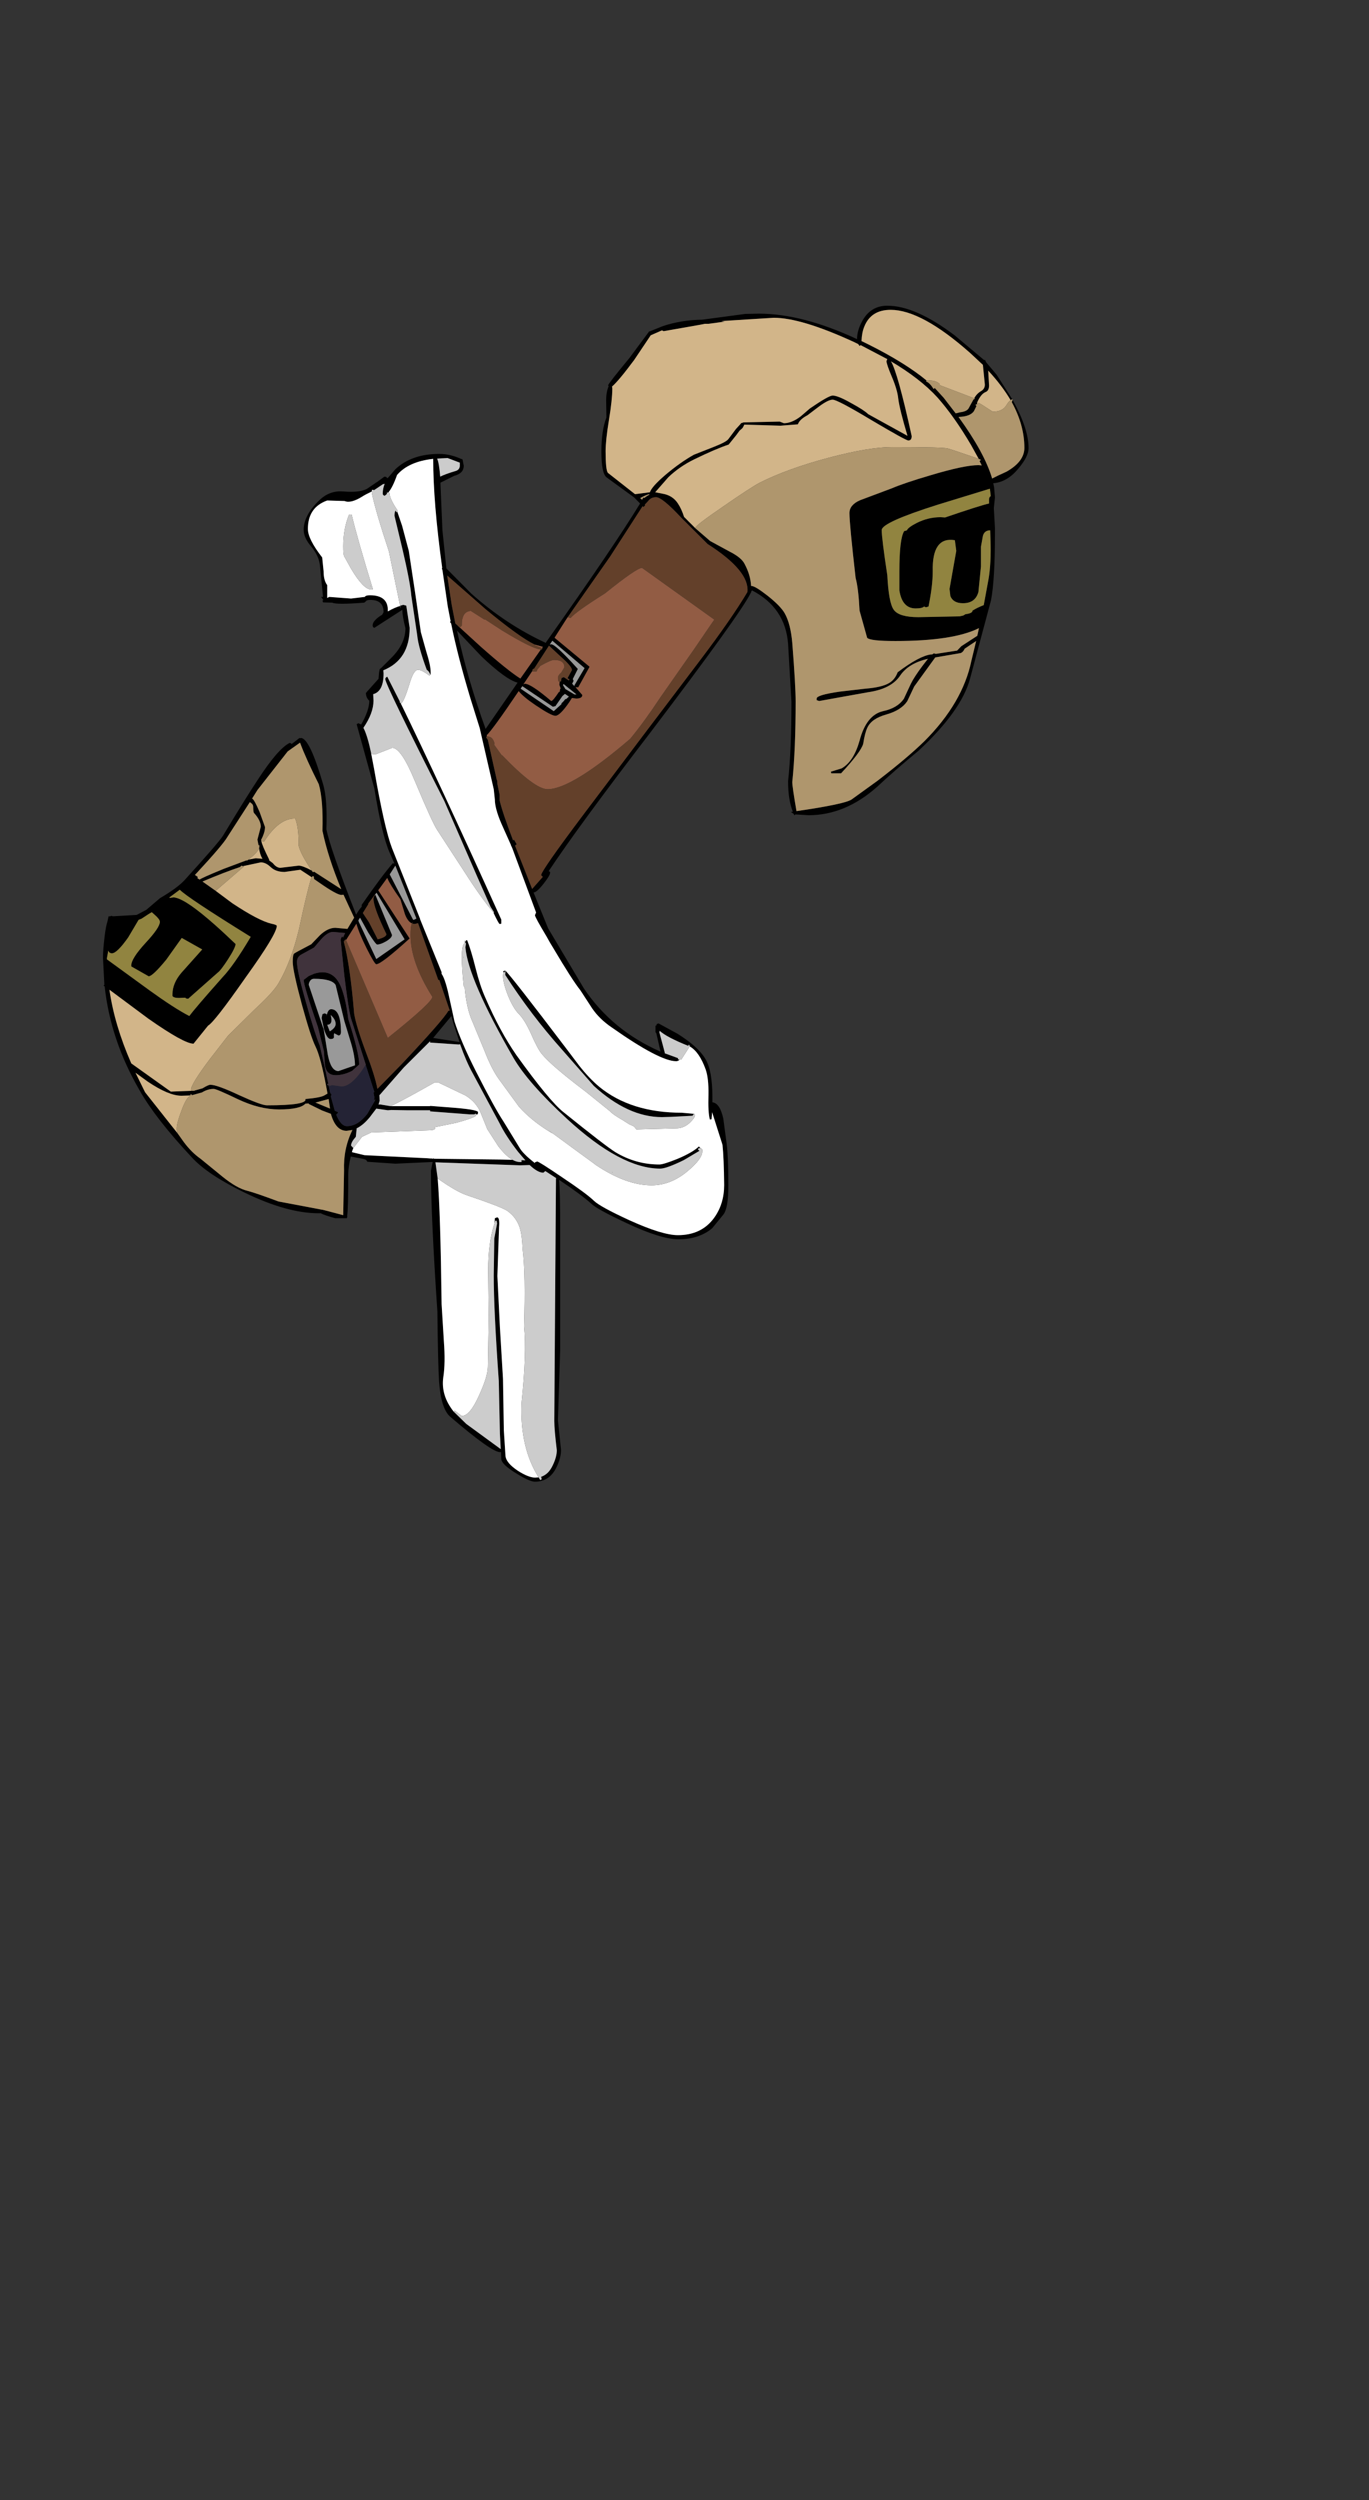 <?xml version="1.0" encoding="UTF-8"?>
<svg xmlns="http://www.w3.org/2000/svg" xmlns:xlink="http://www.w3.org/1999/xlink" width="355px" height="648px" viewBox="0 0 355 648" version="1.1">
<rect x="0" y="0" width="355" height="648" fill="#333333" stroke="none"/>
<g id="surface1">
<path style=" stroke:none;fill-rule:evenodd;fill:rgb(0%,0%,0%);fill-opacity:1;" d="M 262.582 103.656 C 265.348 108.629 266.727 112.793 266.727 116.152 C 266.727 117.574 265.855 119.324 264.109 121.406 C 262.172 123.773 259.992 125.051 257.566 125.242 L 257.785 126.305 L 258.004 128.934 L 257.715 131.703 L 258.004 136.883 L 258.004 138.445 C 258.004 146.305 257.664 152.008 256.988 155.559 L 251.535 175.934 C 250.031 181.473 245.598 187.672 238.234 194.535 C 233.824 198.18 230.238 201.305 227.473 203.906 C 221.949 208.828 216.012 211.289 209.664 211.289 L 206.32 211.078 L 205.957 211.289 L 205.812 210.934 L 205.086 210.438 L 205.594 210.367 C 204.77 208.285 204.359 205.656 204.359 202.488 C 204.941 197.234 205.23 190.371 205.23 181.898 L 204.359 166.844 C 203.875 160.598 200.75 155.984 194.98 153 L 194.766 153.426 L 194.766 153.57 L 194.691 153.641 C 192.945 157.238 184.176 169.426 168.379 190.203 C 156.164 206.109 147.469 217.965 142.281 225.773 L 142.645 225.988 L 142.645 226.199 C 142.645 226.672 142.062 227.645 140.902 229.109 C 139.738 230.578 138.891 231.312 138.355 231.312 L 142.137 240.613 L 151.441 256.23 C 156.336 263.473 162.949 268.918 171.285 272.562 L 170.195 267.805 L 169.977 267.52 L 169.977 265.816 L 170.195 265.816 L 170.195 265.746 L 170.34 265.391 L 170.777 265.25 L 175.719 267.945 C 179.258 270.172 181.633 272.301 182.844 274.336 C 184.102 276.324 184.734 279.66 184.734 284.348 L 184.734 285.695 C 186.043 285.84 186.984 287.258 187.566 289.957 L 188.441 296.488 C 188.73 298.855 188.875 302.43 188.875 307.207 C 188.875 311.184 188.441 313.719 187.566 314.805 L 184.66 318.355 C 182.383 320.25 179.477 321.195 175.938 321.195 C 172.883 321.195 168.352 319.777 162.344 316.938 C 157.305 314.57 154.324 312.938 153.402 312.035 C 151.562 310.379 148.75 308.297 144.973 305.789 C 145.164 307.684 145.262 311.824 145.262 318.215 L 145.262 349.809 L 144.68 368.125 L 145.48 375.793 C 145.48 377.164 145.094 378.656 144.316 380.266 C 143.105 382.773 141.238 384.027 138.719 384.027 C 137.801 384.027 136.199 383.32 133.922 381.898 C 131.5 380.434 130.191 379.227 129.996 378.277 L 129.926 376.359 L 129.633 376.359 C 128.18 376.359 123.891 373.309 116.766 367.203 C 115.168 365.828 114.199 362.801 113.859 358.113 C 113.664 355.086 113.52 349.027 113.422 339.938 C 112.309 323.469 111.75 311.305 111.75 303.445 L 112.188 301.176 L 111.824 301.176 L 102.52 301.602 L 95.25 301.102 C 95.105 300.676 94.695 300.418 94.016 300.32 L 90.961 299.754 C 90.527 301.555 90.309 303.09 90.309 304.367 C 90.309 310.332 90.211 313.953 90.016 315.23 L 90.09 315.23 L 89.945 315.73 L 86.891 315.73 C 85 315.207 83.766 314.781 83.184 314.449 L 82.602 314.449 C 77.176 314.449 70.805 312.676 63.484 309.125 C 57.039 306.004 52.461 302.949 49.746 299.969 C 43.496 293.293 38.988 287.52 36.227 282.645 C 31.188 273.98 28.156 264.988 27.141 255.664 L 26.852 255.453 L 27.066 255.238 L 26.703 248.281 C 26.703 246.859 26.852 244.969 27.141 242.602 C 27.336 240.945 27.578 239.691 27.867 238.836 L 28.156 237.488 L 28.594 237.488 L 28.887 237.348 L 29.25 237.488 L 35.355 237.133 L 35.574 237.062 L 37.973 235.785 L 41.461 232.805 C 44.512 231.004 46.645 229.441 47.855 228.117 C 53.672 221.727 56.992 217.895 57.816 216.617 C 61.691 210.18 64.648 205.422 66.684 202.344 C 70.27 196.809 73.082 193.539 75.117 192.547 C 75.359 192.594 75.527 192.688 75.625 192.832 L 77.66 191.27 L 77.879 191.34 L 78.023 191.27 C 79.527 191.27 81.441 195.246 83.766 203.195 C 84.543 205.754 84.832 209.656 84.637 214.91 C 85.27 218.176 87.836 225.562 92.344 237.062 C 92.828 236.211 93.312 235.523 93.797 235.004 L 93.797 234.508 C 97.285 229.488 99.977 225.891 101.867 223.715 L 102.301 223.855 L 100.992 220.875 C 99.684 217.895 98.375 212.379 97.07 204.332 L 92.488 187.719 L 92.926 187.434 L 93.652 187.789 C 95.059 185.328 95.762 183.27 95.762 181.613 C 95.18 181.094 94.887 180.406 94.887 179.555 L 95.105 179.414 L 95.105 179.34 L 98.16 175.934 L 98.305 174.23 L 98.449 173.52 L 98.449 173.449 L 98.523 173.379 L 98.957 173.023 L 101.793 170.184 C 104.023 167.863 105.137 165.402 105.137 162.797 C 104.605 160.762 104.336 159.18 104.336 158.043 L 97.07 162.727 C 96.777 162.633 96.633 162.422 96.633 162.09 C 96.633 161.238 97.457 160.312 99.105 159.32 L 99.469 158.68 C 99.469 156.551 98.328 155.484 96.051 155.484 C 95.371 155.484 94.984 155.605 94.887 155.84 L 94.453 156.195 C 89.652 156.574 86.891 156.574 86.164 156.195 L 83.766 156.125 L 83.621 155.629 L 83.84 155.559 L 83.84 155.484 L 83.258 154.703 L 83.766 154.703 L 82.965 146.539 C 82.773 144.836 81.996 143.18 80.641 141.57 C 79.379 140.102 78.75 138.684 78.75 137.309 C 78.75 134.754 80.156 132.152 82.965 129.5 C 84.711 127.891 86.723 127.18 89 127.371 C 91.762 127.605 93.797 127.395 95.105 126.73 L 97.504 125.098 L 97.504 125.027 L 97.648 125.027 L 99.684 123.535 C 100.121 123.535 100.34 123.68 100.34 123.961 L 100.629 123.82 L 102.52 121.621 C 105.332 118.969 109.137 117.645 113.934 117.645 C 115.824 117.645 117.738 118.094 119.676 118.992 L 119.746 118.922 L 119.965 119.137 L 119.965 119.207 L 120.258 120.695 C 120.258 122.023 119.434 122.898 117.785 123.324 L 114.223 125.098 L 114.223 125.523 L 114.73 137.453 L 115.75 147.32 L 122.219 153.852 C 128.227 159.203 134.672 163.461 141.555 166.633 L 141.629 166.418 C 153.305 149.949 161.422 137.973 165.98 130.496 L 164.453 128.934 L 157.328 123.75 C 156.406 123.086 155.949 120.84 155.949 117.004 C 155.949 113.406 156.383 110.473 157.254 108.199 L 157.184 103.727 C 157.184 102.309 157.402 101.102 157.836 100.105 L 157.691 99.895 C 157.691 99.609 159.535 97.242 163.215 92.793 L 168.379 85.836 L 168.449 85.906 L 171.793 84.559 C 174.992 83.469 178.434 82.902 182.117 82.855 L 193.238 81.363 L 196.801 81.293 C 204.309 81.293 212.793 83.492 222.242 87.895 C 222.242 86.43 222.676 84.891 223.551 83.281 C 225.004 80.582 227.184 79.234 230.09 79.234 C 234.938 79.234 240.754 81.789 247.535 86.902 L 255.242 93.363 L 255.387 93.219 L 255.75 93.93 L 258.441 97.125 L 262.512 103.516 C 262.367 103.516 262.219 103.586 262.074 103.727 C 260.574 101.172 258.633 98.617 256.258 96.059 L 256.477 99.895 C 256.477 100.793 256.188 101.363 255.605 101.598 C 254.781 101.93 254.055 102.805 253.426 104.227 L 253.352 104.793 L 253.281 104.793 C 253.086 104.793 252.988 104.863 252.988 105.008 L 253.207 105.219 L 252.551 106.566 C 251.875 107.516 250.543 108.012 248.555 108.059 C 253.062 114.258 255.969 119.586 257.277 124.035 C 258.055 123.609 259.289 123.016 260.984 122.258 C 264.086 120.508 265.637 118.449 265.637 116.082 C 265.637 112.152 264.547 108.199 262.367 104.227 L 262.582 103.656 M 181.754 84.133 L 172.086 85.836 L 171.648 85.625 L 168.742 86.902 L 164.453 93.293 C 161.785 96.891 159.871 99.184 158.711 100.18 L 158.781 100.676 C 158.781 102.57 158.492 105.289 157.91 108.84 C 157.328 112.391 157.039 115.09 157.039 116.934 C 157.039 120.152 157.23 122.023 157.621 122.543 L 164.672 128.082 L 168.523 127.582 C 168.863 126.59 170.195 125.098 172.52 123.109 C 175.09 120.934 177.562 119.184 179.934 117.855 L 184.805 115.941 C 187.133 115.039 188.488 114.332 188.875 113.809 L 190.84 111.184 L 192.074 109.836 L 192.148 109.691 L 192.801 109.48 L 202.18 109.266 L 203.27 109.691 C 204.625 109.691 206.078 109.102 207.629 107.918 L 210.027 105.859 C 213.277 103.633 215.238 102.52 215.918 102.52 C 216.836 102.52 218.461 103.184 220.785 104.508 C 222.969 105.691 224.422 106.641 225.148 107.348 L 235.324 112.957 C 233.969 108.414 233.168 105.195 232.926 103.301 C 232.781 101.789 232.223 99.895 231.254 97.621 C 230.332 95.445 229.875 94.098 229.875 93.574 L 230.09 93.078 L 223.188 89.457 L 222.895 89.672 L 222.531 89.172 L 221.367 88.605 C 212.305 84.441 205.402 82.359 200.652 82.359 L 187.059 83.211 L 187.93 83.352 L 183.789 83.918 L 182.77 83.918 L 181.754 84.133 M 252.625 103.23 C 253.062 102.426 253.645 101.812 254.371 101.387 C 255.047 101.008 255.387 100.438 255.387 99.68 L 254.879 94.57 L 251.609 91.516 C 243.176 84.039 236.293 80.301 230.965 80.301 C 227.57 80.301 225.293 81.742 224.129 84.629 C 223.695 85.672 223.453 86.926 223.402 88.395 L 225.148 89.246 C 231.496 92.414 236.535 95.539 240.27 98.617 L 240.195 98.617 L 240.195 98.902 C 240.777 99.09 241.406 99.73 242.086 100.816 L 242.375 100.605 L 242.375 100.535 L 244.703 103.09 L 247.828 107.137 L 248.992 106.852 C 250.203 106.711 250.953 106.332 251.242 105.715 L 252.406 103.586 L 252.48 103.516 L 252.844 103.301 L 252.625 103.23 M 180.371 136.957 L 180.445 137.027 L 184.152 140.223 L 189.387 143.062 C 191.324 144.055 192.559 145.098 193.094 146.184 C 194.109 148.078 194.668 149.973 194.766 151.863 L 194.836 151.863 C 195.465 151.863 196.848 152.691 198.98 154.352 C 201.258 156.148 202.762 157.688 203.488 158.965 C 204.504 160.762 205.16 163.32 205.449 166.633 C 206.031 174.109 206.32 179.152 206.32 181.754 C 206.32 190.086 206.031 197.066 205.449 202.699 C 205.449 203.504 205.812 206.012 206.539 210.227 C 214.73 209.043 219.48 208.047 220.785 207.242 L 227.473 202.414 C 232.609 198.488 236.684 195.055 239.688 192.121 C 246.324 185.496 250.395 178.535 251.898 171.246 L 253.133 166.137 L 250.152 168.125 C 249.91 168.691 249.57 169.07 249.137 169.258 L 242.52 170.395 L 237.07 177.922 L 235.254 181.754 C 234.188 183.316 232.395 184.453 229.875 185.164 C 227.305 185.875 225.656 187.008 224.93 188.57 C 224.496 189.469 224.129 190.867 223.84 192.762 C 223.453 194.18 221.539 196.734 218.098 200.43 L 215.699 200.43 C 215.555 200.477 215.48 200.332 215.48 200 L 218.242 199.148 C 220.328 197.965 221.879 195.578 222.895 191.98 C 224.059 187.531 226.094 184.973 229 184.312 C 231.473 183.789 233.266 182.727 234.379 181.117 L 236.199 177.211 C 236.777 176.027 237.797 174.465 239.25 172.527 L 240.633 170.75 C 237.289 171.508 234.891 172.953 233.434 175.082 C 231.883 177.402 229.098 178.844 225.074 179.414 L 212.426 181.684 L 211.773 181.473 L 211.773 181.047 C 211.773 180.43 213.734 179.84 217.66 179.27 L 224.422 178.488 C 227.328 178.254 229.387 177.754 230.602 177 C 231.57 176.43 232.297 175.508 232.781 174.23 C 236.562 171.391 239.445 169.852 241.43 169.613 L 241.723 169.613 L 242.156 169.332 L 242.668 169.473 L 248.191 168.621 L 249.281 167.484 L 253.426 164.785 L 253.859 162.797 C 249.402 165.023 242.184 166.137 232.199 166.137 C 227.742 166.137 225.293 165.852 224.859 165.285 L 222.895 158.254 C 222.699 154.375 222.363 151.559 221.879 149.805 C 220.812 140.48 220.277 134.871 220.277 132.98 C 220.277 131.559 221.199 130.445 223.039 129.645 L 231.184 126.59 C 233.41 125.645 236.777 124.508 241.285 123.184 C 247.148 121.43 251.293 120.555 253.715 120.555 L 254.586 120.625 L 254.008 119.488 L 254.297 119.277 L 254.297 119.137 L 253.789 118.922 L 251.824 115.371 C 248.871 110.355 245.938 106.215 243.031 102.949 C 240.074 99.73 236.074 96.629 231.035 93.648 C 232.199 95.539 233.992 102 236.414 113.027 C 236.414 113.785 236.125 114.164 235.543 114.164 C 235.105 114.164 231.934 112.414 226.02 108.91 C 220.109 105.359 216.742 103.586 215.918 103.586 C 215.141 103.586 213.93 104.203 212.281 105.434 L 209.375 107.633 C 208.02 108.344 207.195 109.125 206.902 109.977 L 202.395 110.332 L 193.02 110.047 L 192.656 110.758 L 192.438 111.043 L 191.785 111.609 L 190.84 112.887 L 188.949 115.23 C 186.77 115.941 183.789 117.219 180.008 119.062 C 177.488 120.293 175.258 121.832 173.32 123.68 L 169.902 127.582 L 171.723 127.938 C 173.516 128.223 174.871 129.074 175.793 130.496 C 176.422 131.441 176.953 132.602 177.391 133.973 L 180.371 136.957 M 256.551 137.453 C 255.531 137.547 254.953 138.164 254.805 139.297 L 254.371 141.711 L 254.371 146.824 L 253.715 153.426 C 253.184 155.367 251.852 156.34 249.719 156.34 C 248.023 156.34 246.93 155.723 246.445 154.492 L 246.227 152.645 L 247.973 142.777 L 247.609 140.008 C 243.637 139.344 241.723 142.043 241.867 148.102 C 241.867 150.609 241.504 153.641 240.777 157.191 L 240.121 157.402 L 239.613 157.191 C 239.324 157.52 238.598 157.688 237.434 157.688 C 235.105 157.688 233.703 156.125 233.219 153 L 233.219 148.102 C 233.219 142.516 233.629 139.039 234.453 137.664 L 235.18 137.453 C 235.324 136.98 236.172 136.34 237.723 135.535 C 239.711 134.543 241.77 134.043 243.902 134.043 L 245.066 134.117 C 251.172 132.031 254.977 130.824 256.477 130.496 L 256.477 129.359 C 256.477 129.027 256.625 128.766 256.914 128.578 L 256.695 126.66 L 243.25 130.777 C 233.508 133.855 228.637 136.055 228.637 137.383 C 228.637 138.801 229.121 142.707 230.09 149.098 C 230.332 153.875 230.891 156.859 231.762 158.043 C 232.684 159.32 234.816 159.957 238.16 159.957 L 248.844 159.746 L 249.789 159.531 L 250.371 159.18 C 251.582 159.035 252.188 158.727 252.188 158.254 C 253.012 157.734 253.98 157.262 255.098 156.836 L 256.332 150.16 C 256.816 147.367 256.988 143.891 256.84 139.723 L 256.77 137.453 L 256.551 137.453 M 147.223 159.957 L 146.789 160.598 L 143.809 165.285 L 152.895 172.809 L 149.914 178.207 L 149.84 178.133 L 149.477 178.133 L 149.113 177.992 L 149.332 178.207 L 151.004 180.121 C 151.004 180.738 150.473 181.047 149.406 181.047 L 148.316 180.902 L 147.59 182.039 C 145.988 184.359 144.801 185.52 144.027 185.52 C 143.301 185.52 141.602 184.617 138.938 182.82 C 136.758 181.352 135.277 180.121 134.504 179.129 C 130.094 185.66 127.332 189.469 126.219 190.559 L 126.289 190.914 L 126.145 190.914 L 126.07 191.129 L 126.508 191.766 L 128.832 202.203 L 128.906 202.203 L 128.98 203.195 L 129.562 206.035 L 129.562 207.457 C 130.047 209.539 131.207 212.996 133.051 217.824 L 133.27 217.609 L 133.996 218.816 L 133.559 219.172 L 137.992 230.391 L 140.754 227.266 L 140.32 226.84 C 140.32 226.082 144.074 220.711 151.586 210.723 L 167.723 189.352 L 181.824 170.75 C 187.156 163.699 191.152 157.922 193.82 153.426 C 194.207 149.781 190.766 145.641 183.496 141.004 L 176.738 134.258 C 173.395 130.66 171.188 128.863 170.121 128.863 C 169.25 128.863 168.57 129.191 168.086 129.855 L 167.215 130.777 L 167.285 130.992 L 166.852 131.418 L 166.633 131.203 L 158.199 144.27 L 147.223 159.957 M 235.543 138.305 L 235.617 138.305 L 235.543 138.234 L 235.543 138.305 M 166.051 129.074 L 165.98 129.074 L 166.051 129.145 L 166.488 129.5 L 166.414 129.645 L 166.852 128.934 L 167.07 129.074 L 167.434 128.789 C 167.773 128.555 168.086 128.363 168.379 128.223 L 168.379 128.082 C 167.941 128.129 167.164 128.461 166.051 129.074 M 118.949 162.371 L 124.617 167.555 C 129.32 171.723 132.758 174.488 134.941 175.863 L 140.246 168.336 L 140.465 168.336 L 140.684 168.051 L 140.535 167.98 L 140.754 167.699 L 140.754 167.625 L 140.684 167.625 L 138.648 167.059 C 136.078 165.828 131.84 162.773 125.926 157.898 L 115.969 149.168 L 117.133 156.766 L 118.074 161.59 L 118.805 162.23 L 118.73 162.301 L 118.949 162.371 M 143.809 165.285 L 143.734 165.285 L 143.809 165.285 M 142.938 166.988 C 143.711 166.988 146.012 169.117 149.84 173.379 L 148.531 176.004 L 148.75 176.43 L 148.605 176.785 L 148.461 177 L 148.387 177.211 L 148.969 177.852 L 148.969 177.566 L 149.113 177.352 L 151.586 173.164 L 143.227 166.066 L 142.574 167.059 L 142.938 166.988 M 138.066 173.875 L 135.738 177.352 L 136.102 177.211 C 137.168 177.211 139.445 178.703 142.938 181.684 C 143.227 181.684 143.906 180.879 144.973 179.27 L 145.043 179.414 L 145.117 179.34 L 145.262 178.488 L 145.406 178.488 L 145.043 177.496 L 145.117 176.645 L 145.262 176.645 L 145.48 176.574 L 145.625 175.719 L 146.207 175.508 L 147.516 176.359 L 147.66 176.074 L 147.152 175.793 L 148.316 173.66 C 148.316 173.047 147.348 171.887 145.406 170.184 L 142.355 167.344 L 138.5 173.305 C 138.211 173.355 138.066 173.496 138.066 173.734 L 138.066 173.875 M 145.988 177.566 L 146.57 178.488 L 146.57 178.559 L 148.969 179.98 L 149.477 179.98 L 146.133 177.281 L 145.988 177.566 M 135.449 177.852 L 135.012 178.488 L 143.59 184.312 L 145.625 182.465 L 145.551 182.324 L 146.133 181.754 L 146.645 181.117 L 146.715 181.258 L 147.516 180.547 L 146.496 179.84 L 145.844 180.406 L 144.027 183.031 L 143.371 183.176 L 135.449 177.852 L 135.449 177.781 L 135.449 177.852 M 124.836 170.113 L 118.512 163.438 C 120.352 171.91 122.824 180.406 125.926 188.926 L 134.215 176.926 C 132.176 176.406 129.051 174.133 124.836 170.113 M 176.227 274.621 C 175.984 274.906 175.695 275.047 175.355 275.047 C 172.496 275.047 166.898 272.113 158.562 266.242 C 156.48 264.824 154.809 263.191 153.547 261.344 L 150.496 256.66 C 149.09 254.906 146.766 251.285 143.516 245.797 L 142.574 244.234 L 141.699 242.672 C 139.715 239.359 138.719 237.535 138.719 237.203 L 139.012 236.496 L 132.832 219.809 L 132.469 219.027 L 132.469 218.957 L 129.996 213.422 C 128.883 210.816 128.324 208.758 128.324 207.242 L 128.035 204.547 L 124.398 188.715 L 122 181.047 C 119.773 173.66 118.102 167.176 116.984 161.59 L 116.695 161.238 L 116.84 160.953 L 116.113 157.191 L 114.73 147.746 L 114.586 147.391 L 114.66 147.109 C 113.109 135.891 112.332 126.496 112.332 118.922 C 108.07 119.395 104.941 120.793 102.957 123.109 C 102.23 125.195 101.477 126.707 100.703 127.656 L 100.34 127.656 L 100.34 128.008 L 99.758 128.508 C 99.418 128.41 99.25 128.223 99.25 127.938 C 99.25 127.086 99.418 126.234 99.758 125.383 L 99.25 125.523 L 96.922 127.086 L 96.852 126.945 L 96.414 126.945 L 96.414 127.371 C 95.25 127.938 94.453 128.363 94.016 128.648 C 91.98 129.926 90.43 130.328 89.363 129.855 L 84.855 129.715 C 81.512 130.898 79.84 133.359 79.84 137.098 C 79.84 138.848 81.078 141.309 83.547 144.48 L 83.91 148.031 C 83.91 149.641 84.227 150.848 84.855 151.652 L 84.855 154.988 L 85.367 154.703 L 91.035 155.133 L 94.598 154.703 C 94.742 154.422 95.18 154.277 95.906 154.277 C 99.152 154.277 100.703 155.676 100.559 158.469 C 101.719 157.805 102.785 157.332 103.758 157.047 L 103.828 157.688 L 103.828 156.977 L 104.555 156.766 L 105.355 156.977 L 106.227 162.727 C 106.227 168.219 103.949 171.887 99.395 173.734 L 99.469 174.512 C 99.469 177.637 98.57 179.438 96.777 179.91 L 96.852 181.613 C 96.852 183.742 95.977 186.086 94.234 188.641 C 94.91 189.871 95.59 192.098 96.27 195.316 L 96.195 195.316 L 96.27 195.387 L 96.996 199.223 C 98.789 209.539 100.34 216.402 101.648 219.809 L 108.844 237.914 L 108.918 238.059 L 108.918 238.199 L 114.516 251.973 L 114.516 252.398 C 115.047 253.156 115.582 254.621 116.113 256.801 L 117.277 262.055 L 117.348 262.41 L 117.859 264.754 C 118.973 268.254 120.84 272.586 123.453 277.746 C 126.652 284.039 129.051 288.395 130.652 290.809 L 134.648 297.34 C 135.23 298.43 136.586 299.801 138.719 301.457 L 138.719 301.246 L 139.301 301.031 C 139.594 301.031 141.723 302.383 145.699 305.078 C 149.961 307.918 152.75 309.977 154.059 311.254 C 155.172 312.297 158.199 313.953 163.145 316.227 C 168.863 318.828 173.078 320.129 175.793 320.129 C 179.863 320.129 182.988 318.641 185.168 315.656 C 186.914 313.242 187.785 310.402 187.785 307.137 C 187.738 302.453 187.594 298.973 187.348 296.703 L 184.66 288.254 L 184.516 290.098 L 184.078 290.168 C 183.738 288.938 183.617 286.785 183.715 283.707 C 183.762 280.867 183.52 278.691 182.988 277.176 C 181.875 274.102 180.492 272.113 178.844 271.211 L 178.844 271 L 178.625 270.715 L 178.48 271.07 C 174.703 269.555 172.23 268.254 171.066 267.164 L 170.996 267.594 L 172.375 272.773 L 172.375 272.988 L 175.863 274.266 L 175.793 274.336 L 175.793 274.551 L 176.227 274.621 M 103.027 132.625 L 104.266 136.246 L 106.008 142.777 L 107.609 153.355 L 109.137 163.863 L 110.59 169.047 C 111.316 171.32 111.68 173.047 111.68 174.23 L 111.68 174.867 L 111.535 174.727 C 111.34 174.207 111.051 173.828 110.66 173.59 C 109.207 169.66 108.383 166.68 108.191 164.645 L 106.664 154.422 C 106.469 152.055 105.695 147.984 104.336 142.211 L 102.301 133.691 C 102.301 132.98 102.398 132.531 102.594 132.34 L 102.812 132.766 L 102.957 132.695 L 103.027 132.625 M 111.316 175.082 L 111.242 175.082 L 111.242 175.012 L 111.316 175.082 M 103.902 182.254 C 110.25 195.223 118.949 213.918 129.996 238.34 L 129.996 239.266 C 130.047 239.406 129.898 239.477 129.562 239.477 C 129.414 239.477 128.859 238.461 127.891 236.422 L 128.035 236.637 L 128.105 236.422 L 127.234 235.074 L 123.746 227.195 L 115.242 207.668 C 105.016 187.457 99.902 176.902 99.902 176.004 C 99.902 175.77 100.074 175.555 100.414 175.367 L 103.684 181.828 L 103.609 181.969 L 103.902 182.254 M 119.238 119.914 L 116.039 118.707 L 113.352 118.852 C 113.691 119.609 113.957 121.172 114.152 123.535 C 114.973 123.109 116.332 122.613 118.223 122.047 C 118.949 121.809 119.289 121.289 119.238 120.484 L 119.238 119.914 M 67.191 219.883 L 67.266 219.312 L 67.191 218.957 L 67.047 219.102 L 66.758 217.609 L 67.629 214.273 C 67.629 213.184 67.047 212 65.883 210.723 C 65.738 210.582 65.668 210.059 65.668 209.16 C 65.668 208.734 65.496 208.402 65.156 208.168 L 64.793 207.883 L 58.98 216.898 C 58.203 218.273 55.395 221.562 50.547 226.77 L 51.273 227.266 L 51.199 227.621 L 51.781 227.977 C 51.977 227.738 54.035 226.816 57.961 225.207 L 63.848 223.004 L 64.141 223.004 L 64.43 222.793 L 66.32 222.438 L 68.066 222.578 C 67.727 222.059 67.461 221.348 67.266 220.449 L 67.191 219.883 M 43.934 232.59 L 44.004 232.73 L 44.949 232.59 C 47.324 232.59 52.703 236.613 61.086 244.66 C 61.086 245.273 60.434 246.602 59.125 248.637 C 57.863 250.574 56.992 251.711 56.508 252.043 L 48.801 258.859 L 48.219 258.789 L 48.074 258.574 L 46.402 258.645 C 45.484 258.645 44.926 258.48 44.73 258.148 L 44.73 257.652 C 44.73 255.805 45.484 253.984 46.984 252.184 L 52.438 246.078 L 47.129 243.098 L 43.133 248.707 C 40.758 251.594 39.23 253.039 38.555 253.039 L 34.047 250.48 L 34.047 250.199 C 34.047 249.016 35.281 247.074 37.754 244.375 C 40.227 241.727 41.461 239.902 41.461 238.91 C 41.461 238.484 41 237.867 40.078 237.062 L 39.352 236.422 L 38.625 236.852 L 36.664 238.129 L 35.938 238.41 L 33.246 242.957 C 31.309 245.699 29.902 247.074 29.031 247.074 C 28.547 247.074 28.23 246.836 28.086 246.363 L 27.723 248.352 L 27.723 248.637 L 38.844 256.73 C 43.109 259.805 46.523 262.008 49.094 263.332 C 50.062 262.008 52.922 258.668 57.672 253.32 C 59.656 251.238 62.105 247.734 65.012 242.812 C 54.012 235.996 47.883 231.926 46.621 230.602 L 43.934 232.59 M 55.926 230.887 L 60.215 234.082 C 64.77 237.109 68.16 238.887 70.391 239.406 C 71.312 239.594 71.773 239.785 71.773 239.973 C 71.773 241.395 69.082 245.844 63.703 253.32 C 58.277 261.082 55.027 265.25 53.965 265.816 L 50.184 270.504 C 48.535 270.504 44.609 268.324 38.406 263.973 L 28.375 256.516 C 29.25 262.621 31.137 268.988 34.047 275.613 L 34.047 275.688 L 34.047 275.613 L 44.297 282.926 L 49.602 282.715 L 50.402 282.715 L 50.473 282.645 L 52.508 282.074 C 53.527 281.461 54.207 281.152 54.543 281.152 C 55.707 281.152 58.203 282.051 62.031 283.852 C 65.859 285.602 68.258 286.477 69.227 286.477 C 76.254 286.477 79.574 285.934 79.188 284.844 C 81.902 284.609 83.574 284.277 84.203 283.852 L 84.93 283.426 L 84.711 282.219 C 83.695 276.727 82.723 273.059 81.805 271.211 C 80.98 269.555 79.793 265.887 78.242 260.207 C 76.691 254.434 75.914 250.789 75.914 249.273 C 75.914 248.043 76.035 247.332 76.277 247.145 C 76.426 247.004 77.902 246.199 80.715 244.73 L 82.965 242.387 C 84.324 241.109 85.656 240.469 86.965 240.469 L 90.09 240.754 L 91.836 237.844 L 89.074 231.879 L 88.562 231.949 C 87.738 231.949 85.777 230.863 82.676 228.684 L 81.441 227.832 L 81.367 227.121 L 80.93 227.121 L 80.93 227.406 L 80.785 227.336 L 77.879 225.418 L 73.809 225.988 C 72.305 225.988 71.117 225.586 70.246 224.781 C 69.375 223.93 68.5 223.504 67.629 223.504 L 63.266 224.426 L 62.977 224.496 L 62.613 224.355 L 62.25 224.711 C 59.68 225.562 56.434 226.816 52.508 228.473 L 55.926 230.887 M 80.859 225.633 L 81.148 226.059 L 81.441 225.918 L 88.492 230.461 C 86.215 225.016 84.59 219.977 83.621 215.336 C 83.766 209.988 83.449 205.965 82.676 203.27 C 80.398 198.723 78.773 195.125 77.805 192.477 L 74.605 194.746 L 66.758 204.758 L 65.375 206.961 C 65.762 207.148 66.418 208.332 67.34 210.508 L 68.719 214.344 C 68.719 215.289 68.379 216.402 67.703 217.68 L 67.773 217.895 L 67.703 217.895 L 67.773 217.965 C 67.871 218.676 68.551 220.285 69.809 222.793 L 69.809 223.004 L 70.754 223.715 C 71.383 224.52 72.039 224.922 72.719 224.922 L 77.441 224.355 C 78.121 224.355 79.258 224.781 80.859 225.633 M 97.215 231.879 L 95.469 234.223 L 95.543 234.293 L 94.09 236.637 L 95.688 239.051 L 97.941 243.453 C 99.441 243.074 100.195 242.625 100.195 242.105 C 97.965 237.512 96.852 234.461 96.852 232.945 C 96.852 232.52 97.02 232.188 97.359 231.949 L 101.648 242.316 C 101.648 242.836 101.113 243.406 100.047 244.02 C 99.129 244.543 98.375 244.801 97.797 244.801 C 97.555 244.801 96.777 243.762 95.469 241.676 L 93.359 237.844 L 92.926 238.555 L 92.996 238.766 L 92.996 238.836 L 97.578 248.566 L 104.918 243.453 L 97.648 231.383 L 97.285 231.809 L 97.215 231.879 M 106.809 239.336 C 106.082 239.004 105.477 238.199 104.992 236.922 L 103.828 233.086 C 101.988 230.484 100.848 228.637 100.414 227.551 L 98.086 230.742 L 106.227 243.238 C 101.332 247.688 98.449 249.914 97.578 249.914 C 97.285 249.914 96.438 248.516 95.031 245.723 C 93.727 243.121 92.852 241.016 92.418 239.406 L 89.727 243.664 L 89.652 243.453 L 89.289 243.738 L 89.363 243.949 L 89.145 243.949 L 89.145 244.02 C 90.258 248.234 91.156 254.457 91.836 262.691 C 92.176 264.824 93.191 268.16 94.887 272.703 C 96.438 276.727 97.434 279.898 97.867 282.219 L 104.336 275.613 C 111.461 268.043 115.434 263.496 116.258 261.984 L 116.621 261.914 L 113.934 254.031 L 113.641 253.961 L 108.406 239.266 L 107.535 239.477 L 106.953 239.406 L 106.953 238.98 L 106.809 239.336 M 101.066 226.625 L 107.102 238.34 L 107.316 238.41 L 107.973 238.059 L 102.52 224.355 L 101.066 226.625 M 120.621 244.305 C 120.668 243.879 120.84 243.664 121.129 243.664 C 121.758 245.18 122.484 247.57 123.309 250.836 C 124.086 253.961 124.934 256.539 125.855 258.574 C 128.375 264.398 131.062 269.367 133.922 273.484 C 139.641 281.438 143.711 286.359 146.133 288.254 C 153.355 294.074 157.836 297.531 159.582 298.617 C 163.121 300.75 166.922 301.812 170.996 301.812 C 171.672 301.812 173.199 301.34 175.574 300.395 C 178.289 299.258 180.176 298.168 181.242 297.129 L 181.68 297.625 L 181.242 297.555 L 181.027 297.766 L 181.027 297.98 L 181.391 298.262 L 177.316 300.676 C 174.312 302.145 172.277 302.879 171.211 302.879 C 164.43 302.879 156.383 298.594 147.078 290.027 C 140.293 283.781 135.645 278.477 133.121 274.125 C 125.273 260.492 121.129 250.953 120.691 245.512 L 120.84 244.516 L 120.621 244.305 M 112.332 269.012 L 119.168 270.078 L 117.566 265.18 L 117.059 263.332 L 112.332 269.012 M 94.816 275.969 L 94.887 275.828 L 94.816 275.828 L 90.961 263.758 C 90.527 262.055 89.969 258.41 89.289 252.824 L 88.344 243.664 C 88.344 243.285 88.492 242.957 88.781 242.672 L 88.926 243.027 L 89.508 241.82 L 86.383 241.535 C 85.461 241.535 84.445 242.152 83.328 243.383 L 81.441 245.582 L 77.949 247.5 C 77.32 247.926 77.008 248.539 77.008 249.344 C 77.008 250.859 77.805 254.41 79.406 259.996 C 80.859 265.203 82.023 268.848 82.895 270.93 L 84.129 276.254 L 85.148 280.941 L 84.855 280.941 L 84.855 281.152 L 85.219 281.367 L 85.656 283.355 L 85.801 283.355 L 85.945 283.707 L 85.801 284.207 L 86.82 287.898 L 87.547 288.18 L 87.691 288.395 L 87.184 288.891 C 88.008 290.879 88.926 291.875 89.945 291.875 C 91.836 291.875 93.602 290.809 95.25 288.68 L 97.215 285.27 L 97.359 284.844 L 96.996 285.199 L 97.07 284.348 L 96.852 283.211 L 97.07 283 L 94.816 275.969 M 81.148 252.469 C 84.637 251.238 87.086 252.398 88.492 255.949 C 89.266 257.891 89.871 260.609 90.309 264.113 C 92.199 270.031 93.145 273.957 93.145 275.898 L 91.324 277.531 C 89.871 278.289 88.441 278.668 87.039 278.668 C 85.488 278.668 84.566 277.84 84.273 276.184 L 83.984 272.418 L 82.457 266.242 C 79.984 259.047 78.75 254.953 78.75 253.961 L 80.059 252.965 L 81.223 252.469 L 81.148 252.469 M 80.059 255.238 L 83.84 266.527 L 83.91 266.598 L 85 273.344 C 85.535 276.184 86.457 277.602 87.766 277.602 L 92.055 276.113 C 92.055 274.598 91.715 272.68 91.035 270.359 L 89.289 264.609 L 87.039 255.309 C 86.406 254.219 84.543 253.676 81.441 253.676 C 80.906 253.676 80.52 253.938 80.277 254.457 C 80.133 254.742 80.059 255 80.059 255.238 M 84.637 262.836 L 84.637 263.473 L 84.785 262.906 L 84.93 262.41 C 85.172 261.84 85.488 261.559 85.875 261.559 C 87.523 261.559 88.371 263.496 88.418 267.379 C 88.418 268.043 88.199 268.371 87.766 268.371 L 86.672 267.805 C 86.578 267.996 86.551 268.324 86.602 268.801 C 86.551 269.129 86.262 269.297 85.73 269.297 C 85.098 269.297 84.516 268.398 83.984 266.598 L 83.402 263.828 L 83.621 262.836 L 84.203 262.621 L 84.637 262.836 M 85.73 263.047 C 86.215 264.703 85.922 265.559 84.855 265.605 L 85.512 267.309 C 86.527 266.691 87.039 266.055 87.039 265.391 C 87.039 264.586 86.602 263.805 85.73 263.047 M 85.219 284.844 L 81.805 285.766 L 85.582 287.328 L 85.219 284.844 M 46.039 293.719 L 47.711 296.062 C 49.02 297.812 50.449 299.234 52 300.32 L 57.742 305.008 C 60.215 306.996 62.348 308.203 64.141 308.629 C 65.594 309.008 68.281 309.93 72.207 311.398 L 83.477 313.527 L 83.547 313.527 L 84.422 313.742 L 89 314.949 L 89.219 303.375 C 89.074 299.59 89.801 296.086 91.398 292.867 L 89.871 293.082 C 87.98 293.082 86.625 291.613 85.801 288.68 L 83.547 287.828 L 80.059 286.121 L 80.059 285.98 L 79.188 286.051 C 78.266 287.047 75.988 287.543 72.355 287.543 C 69.012 287.543 65.473 286.668 61.742 284.914 C 58.008 283.117 55.902 282.219 55.418 282.219 C 54.398 282.219 53.383 282.523 52.363 283.141 L 49.746 283.852 L 49.527 283.496 L 49.312 283.922 L 47.059 283.992 C 44.828 283.992 41.898 282.762 38.262 280.301 L 35.137 278.027 L 37.609 283.07 L 44.512 291.801 L 46.039 293.719 M 123.453 288.82 L 123.309 288.605 L 123.02 288.82 L 121.781 288.82 L 111.535 288.039 L 111.535 287.754 L 105.355 287.754 L 101.504 287.684 L 100.559 287.754 L 97.578 287.328 L 95.906 289.531 C 94.789 290.902 93.652 291.875 92.488 292.441 L 92.488 292.512 L 92.27 294.641 C 91.445 295.543 91.035 296.301 91.035 296.914 L 91.617 297.555 L 91.398 298.121 L 91.254 298.617 L 94.523 299.398 L 110.59 300.18 L 111.535 300.25 L 111.898 300.25 L 112.332 300.32 L 112.332 300.18 L 112.551 300.32 L 129.996 300.535 L 132.906 300.605 C 133.582 300.984 134.238 301.176 134.867 301.176 C 135.254 301.176 135.375 301.102 135.23 300.961 L 135.23 300.676 L 136.25 300.75 L 134.359 298.547 C 132.227 295.801 130.629 293.34 129.562 291.164 L 122.582 278.172 C 121.469 276.184 120.379 273.676 119.312 270.645 L 118.949 270.715 L 111.535 270.219 L 111.535 269.863 L 104.699 276.68 L 98.594 283.637 L 98.375 283.852 L 98.449 285.27 L 98.16 286.266 L 98.742 286.266 L 99.105 286.336 L 101.285 286.691 L 111.535 286.691 L 111.535 286.621 L 116.039 286.973 C 121.324 287.352 123.965 287.777 123.965 288.254 L 123.891 288.82 L 123.453 288.82 M 113.496 305.434 C 113.98 311.352 114.32 322.215 114.516 338.023 L 115.094 347.535 C 115.387 351.371 115.336 354.516 114.949 356.98 C 114.516 360.102 115.41 363.062 117.641 365.852 L 117.711 365.926 L 120.91 369.047 L 129.852 375.582 L 129.633 371.535 L 129.344 357.902 C 128.469 345.594 128.035 336.484 128.035 330.566 L 128.18 320.984 L 128.906 317.078 L 128.762 316.367 L 128.469 316.367 L 128.254 317.008 L 128.324 315.73 L 128.906 315.516 C 129.391 315.516 129.562 316.367 129.414 318.07 L 128.98 330.711 L 129.633 343.984 L 130.434 357.406 L 130.652 370.68 L 131.086 377.426 C 131.234 378.609 132.301 379.863 134.285 381.188 C 136.129 382.371 137.629 382.965 138.793 382.965 L 139.664 382.895 L 140.102 383.602 L 140.465 383.391 L 140.32 382.75 C 141.629 382.324 142.645 381.309 143.371 379.699 C 144.051 378.277 144.391 377 144.391 375.863 C 143.953 372.266 143.734 369.734 143.734 368.266 L 144.172 305.434 L 144.316 305.434 L 144.246 305.363 L 141.41 303.516 L 140.902 303.941 C 139.93 303.941 138.742 303.281 137.34 301.953 L 134.867 302.027 L 112.914 301.246 L 113.496 305.434 M 131.086 251.617 L 130.652 252.113 L 130.434 251.758 L 130.941 251.547 L 131.086 251.617 C 132.008 252.422 137.266 259.145 146.859 271.781 L 150.133 276.113 C 151.828 278.289 153.574 280.137 155.367 281.648 C 160.844 286.145 167.988 288.395 176.809 288.395 L 179.934 288.68 L 179.57 289.176 L 174.047 289.461 L 171.648 289.531 C 165.785 289.531 159.898 286.832 153.984 281.438 L 145.699 271.992 C 140.367 266.031 135.473 259.594 131.016 252.684 L 131.086 251.617 "/>
<path style=" stroke:none;fill-rule:evenodd;fill:rgb(100%,100%,100%);fill-opacity:1;" d="M 100.703 127.656 C 101.477 126.707 102.23 125.195 102.957 123.109 C 104.941 120.793 108.07 119.395 112.332 118.922 C 112.332 126.496 113.109 135.891 114.66 147.109 L 114.586 147.391 L 114.73 147.746 L 116.113 157.191 L 116.84 160.953 L 116.695 161.238 L 116.984 161.59 C 118.102 167.176 119.773 173.66 122 181.047 L 124.398 188.715 L 128.035 204.547 L 128.324 207.242 C 128.324 208.758 128.883 210.816 129.996 213.422 L 132.469 218.957 L 132.469 219.027 L 132.832 219.809 L 139.012 236.496 L 138.719 237.203 C 138.719 237.535 139.715 239.359 141.699 242.672 L 142.574 244.234 L 143.516 245.797 C 146.766 251.285 149.09 254.906 150.496 256.66 L 153.547 261.344 C 154.809 263.191 156.48 264.824 158.562 266.242 C 166.898 272.113 172.496 275.047 175.355 275.047 C 175.695 275.047 175.984 274.906 176.227 274.621 L 176.664 274.621 L 178.844 271.211 C 180.492 272.113 181.875 274.102 182.988 277.176 C 183.52 278.691 183.762 280.867 183.715 283.707 C 183.617 286.785 183.738 288.938 184.078 290.168 L 184.516 290.098 L 184.66 288.254 L 187.348 296.703 C 187.594 298.973 187.738 302.453 187.785 307.137 C 187.785 310.402 186.914 313.242 185.168 315.656 C 182.988 318.641 179.863 320.129 175.793 320.129 C 173.078 320.129 168.863 318.828 163.145 316.227 C 158.199 313.953 155.172 312.297 154.059 311.254 C 152.75 309.977 149.961 307.918 145.699 305.078 C 141.723 302.383 139.594 301.031 139.301 301.031 L 138.719 301.246 L 138.719 301.457 C 136.586 299.801 135.23 298.43 134.648 297.34 L 130.652 290.809 C 129.051 288.395 126.652 284.039 123.453 277.746 C 120.84 272.586 118.973 268.254 117.859 264.754 L 117.348 262.41 L 117.277 262.055 L 116.113 256.801 C 115.582 254.621 115.047 253.156 114.516 252.398 L 114.516 251.973 L 108.918 238.199 L 108.918 238.059 L 108.844 237.914 L 101.648 219.809 C 100.34 216.402 98.789 209.539 96.996 199.223 L 96.27 195.387 L 97.359 195.527 L 101.719 193.824 C 103.27 193.824 105.234 196.711 107.609 202.488 C 110.66 209.777 112.602 214.012 113.422 215.195 L 120.547 226.129 C 123.262 230.391 125.707 233.82 127.891 236.422 C 128.859 238.461 129.414 239.477 129.562 239.477 C 129.898 239.477 130.047 239.406 129.996 239.266 L 129.996 238.34 C 118.949 213.918 110.25 195.223 103.902 182.254 L 104.047 182.324 C 104.578 181.852 105.281 180.191 106.156 177.352 C 106.883 174.844 107.633 173.59 108.406 173.59 C 108.988 173.59 109.934 174.062 111.242 175.012 L 111.242 175.082 L 111.316 175.082 L 111.68 174.867 L 111.68 174.23 C 111.68 173.047 111.316 171.32 110.59 169.047 L 109.137 163.863 L 107.609 153.355 L 106.008 142.777 L 104.266 136.246 L 103.027 132.625 L 103.027 132.199 C 101.672 130.211 100.992 128.695 100.992 127.656 L 100.703 127.656 M 96.414 127.371 L 96.414 127.797 C 97.094 131.016 98.57 136.055 100.848 142.918 L 103.758 157.047 C 102.785 157.332 101.719 157.805 100.559 158.469 C 100.703 155.676 99.152 154.277 95.906 154.277 C 95.18 154.277 94.742 154.422 94.598 154.703 L 91.035 155.133 L 85.367 154.703 L 84.855 154.988 L 84.855 151.652 C 84.227 150.848 83.91 149.641 83.91 148.031 L 83.547 144.48 C 81.078 141.309 79.84 138.848 79.84 137.098 C 79.84 133.359 81.512 130.898 84.855 129.715 L 89.363 129.855 C 90.43 130.328 91.98 129.926 94.016 128.648 C 94.453 128.363 95.25 127.938 96.414 127.371 M 90.527 133.336 C 89.508 135.797 89 138.543 89 141.57 C 89 142.941 89.074 143.793 89.219 144.125 L 91.035 147.391 C 93.168 150.988 94.91 152.789 96.27 152.789 L 96.703 152.719 C 94.039 144.055 92.199 137.594 91.18 133.336 L 90.527 133.336 M 96.051 151.723 C 96.051 152.102 96.027 152.148 95.977 151.863 L 96.051 151.723 M 120.621 244.305 L 120.547 244.375 L 120.621 243.879 L 120.402 243.879 L 120.402 244.516 C 119.965 244.945 119.746 246.125 119.746 248.066 C 119.746 250.055 119.918 252.586 120.258 255.664 L 120.477 255.805 C 120.812 259.641 121.516 262.691 122.582 264.965 L 125.637 272.348 C 126.895 275.566 128.133 278.004 129.344 279.66 L 134.578 286.832 C 136.855 289.387 139.762 291.707 143.301 293.789 L 142.137 292.867 L 149.695 298.406 L 153.984 301.527 L 154.422 301.883 C 159.703 305.434 164.551 307.207 168.957 307.207 C 172.301 307.207 175.453 305.953 178.41 303.445 C 180.879 301.363 182.117 299.684 182.117 298.406 C 182.211 297.98 182.066 297.719 181.68 297.625 L 181.242 297.129 C 180.176 298.168 178.289 299.258 175.574 300.395 C 173.199 301.34 171.672 301.812 170.996 301.812 C 166.922 301.812 163.121 300.75 159.582 298.617 C 157.836 297.531 153.355 294.074 146.133 288.254 C 143.711 286.359 139.641 281.438 133.922 273.484 C 131.062 269.367 128.375 264.398 125.855 258.574 C 124.934 256.539 124.086 253.961 123.309 250.836 C 122.484 247.57 121.758 245.18 121.129 243.664 C 120.84 243.664 120.668 243.879 120.621 244.305 M 120.184 248.281 L 120.184 248.211 L 120.258 247.855 L 120.258 248.281 L 120.184 248.281 M 91.617 297.555 L 93.871 294.641 L 96.27 293.508 L 111.605 292.938 C 112.43 292.891 112.844 292.703 112.844 292.371 L 112.695 292.156 L 118.223 291.02 C 121.758 290.074 123.527 289.387 123.527 288.961 L 123.453 288.82 L 123.891 288.82 L 123.965 288.254 C 123.965 287.777 121.324 287.352 116.039 286.973 L 111.535 286.621 L 111.535 286.691 L 101.285 286.691 C 103.176 285.84 107.004 283.781 112.77 280.512 L 113.57 280.512 L 120.691 283.922 C 122.484 285.012 123.77 286.43 124.547 288.18 L 126.363 292.656 L 129.199 297.055 C 130.504 298.762 131.742 299.945 132.906 300.605 L 129.996 300.535 L 112.551 300.32 L 112.332 300.18 L 112.332 300.32 L 111.898 300.25 L 111.535 300.25 L 110.59 300.18 L 94.523 299.398 L 91.254 298.617 L 91.398 298.121 L 91.617 297.555 M 117.711 365.926 L 117.641 365.852 C 115.41 363.062 114.516 360.102 114.949 356.98 C 115.336 354.516 115.387 351.371 115.094 347.535 L 114.516 338.023 C 114.32 322.215 113.98 311.352 113.496 305.434 C 116.645 307.66 119.094 309.078 120.84 309.695 C 126.992 311.777 130.555 313.148 131.523 313.812 C 133.27 315.043 134.406 316.699 134.941 318.781 C 135.23 319.918 135.426 321.574 135.52 323.75 C 136.055 328.012 136.176 334.684 135.887 343.773 C 136.371 348.223 136.152 354.871 135.23 363.723 C 134.941 371.344 136.418 377.734 139.664 382.895 L 138.793 382.965 C 137.629 382.965 136.129 382.371 134.285 381.188 C 132.301 379.863 131.234 378.609 131.086 377.426 L 130.652 370.68 L 130.434 357.406 L 129.633 343.984 L 128.98 330.711 L 129.414 318.07 C 129.562 316.367 129.391 315.516 128.906 315.516 L 128.324 315.73 L 128.254 317.008 C 127.137 320.367 126.582 324.414 126.582 329.148 L 126.727 341.715 L 126.508 354.281 C 126.461 355.984 125.707 358.422 124.254 361.594 C 122.656 365.191 121.152 366.988 119.746 366.988 L 117.859 365.57 L 117.785 365.781 L 117.711 365.926 M 131.086 251.617 L 130.941 251.547 L 130.434 251.758 L 130.652 252.113 C 130.504 252.305 130.434 252.562 130.434 252.895 C 130.434 254.125 130.871 255.855 131.742 258.078 C 132.664 260.305 133.605 261.887 134.578 262.836 C 135.594 263.875 136.637 265.582 137.703 267.945 C 138.816 270.504 139.738 272.23 140.465 273.129 C 142.113 275.164 145.918 278.43 151.875 282.926 L 158.129 287.969 C 158.613 288.535 159.727 289.316 161.473 290.312 L 163.145 291.375 L 164.09 291.801 L 164.453 292.016 L 165.035 292.727 L 175.355 292.441 C 176.664 292.441 177.852 291.945 178.918 290.949 C 179.789 290.098 180.227 289.461 180.227 289.035 L 180.008 288.605 L 179.934 288.68 L 176.809 288.395 C 167.988 288.395 160.844 286.145 155.367 281.648 C 153.574 280.137 151.828 278.289 150.133 276.113 L 146.859 271.781 C 137.266 259.145 132.008 252.422 131.086 251.617 M 158.781 303.941 L 158.711 303.871 L 158.855 303.73 L 158.781 303.941 "/>
<path style=" stroke:none;fill-rule:evenodd;fill:rgb(80%,80%,80%);fill-opacity:1;" d="M 100.703 127.656 L 100.992 127.656 C 100.992 128.695 101.672 130.211 103.027 132.199 L 103.027 132.625 L 102.957 132.695 L 102.812 132.766 L 102.594 132.34 C 102.398 132.531 102.301 132.98 102.301 133.691 L 104.336 142.211 C 105.695 147.984 106.469 152.055 106.664 154.422 L 108.191 164.645 C 108.383 166.68 109.207 169.66 110.66 173.59 C 111.051 173.828 111.34 174.207 111.535 174.727 L 111.68 174.867 L 111.316 175.082 L 111.242 175.012 C 109.934 174.062 108.988 173.59 108.406 173.59 C 107.633 173.59 106.883 174.844 106.156 177.352 C 105.281 180.191 104.578 181.852 104.047 182.324 L 103.902 182.254 L 103.609 181.969 L 103.684 181.828 L 100.414 175.367 C 100.074 175.555 99.902 175.77 99.902 176.004 C 99.902 176.902 105.016 187.457 115.242 207.668 L 123.746 227.195 L 127.234 235.074 L 128.105 236.422 L 128.035 236.637 L 127.891 236.422 C 125.707 233.82 123.262 230.391 120.547 226.129 L 113.422 215.195 C 112.602 214.012 110.66 209.777 107.609 202.488 C 105.234 196.711 103.27 193.824 101.719 193.824 L 97.359 195.527 L 96.27 195.387 L 96.195 195.316 L 96.27 195.316 C 95.59 192.098 94.91 189.871 94.234 188.641 C 95.977 186.086 96.852 183.742 96.852 181.613 L 96.777 179.91 C 98.57 179.438 99.469 177.637 99.469 174.512 L 99.395 173.734 C 103.949 171.887 106.227 168.219 106.227 162.727 L 105.355 156.977 L 104.555 156.766 L 103.828 156.977 L 103.828 157.688 L 103.758 157.047 L 100.848 142.918 C 98.57 136.055 97.094 131.016 96.414 127.797 L 96.414 126.945 L 96.852 126.945 L 96.922 127.086 L 99.25 125.523 L 99.758 125.383 C 99.418 126.234 99.25 127.086 99.25 127.938 C 99.25 128.223 99.418 128.41 99.758 128.508 L 100.34 128.008 L 100.34 127.656 L 100.703 127.656 M 178.844 271.211 L 176.664 274.621 L 176.227 274.621 L 175.793 274.551 L 175.793 274.336 L 175.863 274.266 L 172.375 272.988 L 172.375 272.773 L 170.996 267.594 L 171.066 267.164 C 172.23 268.254 174.703 269.555 178.48 271.07 L 178.625 270.715 L 178.844 271 L 178.844 271.211 M 119.238 119.914 L 119.238 120.484 C 119.289 121.289 118.949 121.809 118.223 122.047 C 116.332 122.613 114.973 123.109 114.152 123.535 C 113.957 121.172 113.691 119.609 113.352 118.852 L 116.039 118.707 L 119.238 119.914 M 90.527 133.336 L 91.18 133.336 C 92.199 137.594 94.039 144.055 96.703 152.719 L 96.27 152.789 C 94.91 152.789 93.168 150.988 91.035 147.391 L 89.219 144.125 C 89.074 143.793 89 142.941 89 141.57 C 89 138.543 89.508 135.797 90.527 133.336 M 96.051 151.723 L 95.977 151.863 C 96.027 152.148 96.051 152.102 96.051 151.723 M 181.68 297.625 C 182.066 297.719 182.211 297.98 182.117 298.406 C 182.117 299.684 180.879 301.363 178.41 303.445 C 175.453 305.953 172.301 307.207 168.957 307.207 C 164.551 307.207 159.703 305.434 154.422 301.883 L 153.984 301.527 L 149.695 298.406 L 142.137 292.867 L 143.301 293.789 C 139.762 291.707 136.855 289.387 134.578 286.832 L 129.344 279.66 C 128.133 278.004 126.895 275.566 125.637 272.348 L 122.582 264.965 C 121.516 262.691 120.812 259.641 120.477 255.805 L 120.258 255.664 C 119.918 252.586 119.746 250.055 119.746 248.066 C 119.746 246.125 119.965 244.945 120.402 244.516 L 120.402 243.879 L 120.621 243.879 L 120.547 244.375 L 120.621 244.305 L 120.84 244.516 L 120.691 245.512 C 121.129 250.953 125.273 260.492 133.121 274.125 C 135.645 278.477 140.293 283.781 147.078 290.027 C 156.383 298.594 164.43 302.879 171.211 302.879 C 172.277 302.879 174.312 302.145 177.316 300.676 L 181.391 298.262 L 181.027 297.98 L 181.027 297.766 L 181.242 297.555 L 181.68 297.625 M 120.184 248.281 L 120.258 248.281 L 120.258 247.855 L 120.184 248.211 L 120.184 248.281 M 91.617 297.555 L 91.035 296.914 C 91.035 296.301 91.445 295.543 92.27 294.641 L 92.488 292.512 L 92.488 292.441 C 93.652 291.875 94.789 290.902 95.906 289.531 L 97.578 287.328 L 100.559 287.754 L 101.504 287.684 L 105.355 287.754 L 111.535 287.754 L 111.535 288.039 L 121.781 288.82 L 123.02 288.82 L 123.309 288.605 L 123.453 288.82 L 123.527 288.961 C 123.527 289.387 121.758 290.074 118.223 291.02 L 112.695 292.156 L 112.844 292.371 C 112.844 292.703 112.43 292.891 111.605 292.938 L 96.27 293.508 L 93.871 294.641 L 91.617 297.555 M 101.285 286.691 L 99.105 286.336 L 98.742 286.266 L 98.16 286.266 L 98.449 285.27 L 98.375 283.852 L 98.594 283.637 L 104.699 276.68 L 111.535 269.863 L 111.535 270.219 L 118.949 270.715 L 119.312 270.645 C 120.379 273.676 121.469 276.184 122.582 278.172 L 129.562 291.164 C 130.629 293.34 132.227 295.801 134.359 298.547 L 136.25 300.75 L 135.23 300.676 L 135.23 300.961 C 135.375 301.102 135.254 301.176 134.867 301.176 C 134.238 301.176 133.582 300.984 132.906 300.605 C 131.742 299.945 130.504 298.762 129.199 297.055 L 126.363 292.656 L 124.547 288.18 C 123.77 286.43 122.484 285.012 120.691 283.922 L 113.57 280.512 L 112.77 280.512 C 107.004 283.781 103.176 285.84 101.285 286.691 M 117.711 365.926 L 117.785 365.781 L 117.859 365.57 L 119.746 366.988 C 121.152 366.988 122.656 365.191 124.254 361.594 C 125.707 358.422 126.461 355.984 126.508 354.281 L 126.727 341.715 L 126.582 329.148 C 126.582 324.414 127.137 320.367 128.254 317.008 L 128.469 316.367 L 128.762 316.367 L 128.906 317.078 L 128.18 320.984 L 128.035 330.566 C 128.035 336.484 128.469 345.594 129.344 357.902 L 129.633 371.535 L 129.852 375.582 L 120.91 369.047 L 117.711 365.926 M 139.664 382.895 C 136.418 377.734 134.941 371.344 135.23 363.723 C 136.152 354.871 136.371 348.223 135.887 343.773 C 136.176 334.684 136.055 328.012 135.52 323.75 C 135.426 321.574 135.23 319.918 134.941 318.781 C 134.406 316.699 133.27 315.043 131.523 313.812 C 130.555 313.148 126.992 311.777 120.84 309.695 C 119.094 309.078 116.645 307.66 113.496 305.434 L 112.914 301.246 L 134.867 302.027 L 137.34 301.953 C 138.742 303.281 139.93 303.941 140.902 303.941 L 141.41 303.516 L 144.246 305.363 L 144.172 305.434 L 143.734 368.266 C 143.734 369.734 143.953 372.266 144.391 375.863 C 144.391 377 144.051 378.277 143.371 379.699 C 142.645 381.309 141.629 382.324 140.32 382.75 L 140.465 383.391 L 140.102 383.602 L 139.664 382.895 M 130.652 252.113 L 131.086 251.617 L 131.016 252.684 C 135.473 259.594 140.367 266.031 145.699 271.992 L 153.984 281.438 C 159.898 286.832 165.785 289.531 171.648 289.531 L 174.047 289.461 L 179.57 289.176 L 179.934 288.68 L 180.008 288.605 L 180.227 289.035 C 180.227 289.461 179.789 290.098 178.918 290.949 C 177.852 291.945 176.664 292.441 175.355 292.441 L 165.035 292.727 L 164.453 292.016 L 164.09 291.801 L 163.145 291.375 L 161.473 290.312 C 159.727 289.316 158.613 288.535 158.129 287.969 L 151.875 282.926 C 145.918 278.43 142.113 275.164 140.465 273.129 C 139.738 272.23 138.816 270.504 137.703 267.945 C 136.637 265.582 135.594 263.875 134.578 262.836 C 133.605 261.887 132.664 260.305 131.742 258.078 C 130.871 255.855 130.434 254.125 130.434 252.895 C 130.434 252.562 130.504 252.305 130.652 252.113 M 158.781 303.941 L 158.855 303.73 L 158.711 303.871 L 158.781 303.941 "/>
<path style=" stroke:none;fill-rule:evenodd;fill:rgb(57.255%,36.078%,26.667%);fill-opacity:1;" d="M 147.223 159.957 L 147.953 160.172 C 148.871 159.082 151.852 156.953 156.891 153.781 C 162.367 149.379 165.566 147.18 166.488 147.18 L 185.242 160.598 L 184.441 161.734 L 179.934 168.336 L 171.285 180.691 C 168.57 184.809 165.953 188.406 163.434 191.48 C 153.258 200.191 146.109 204.547 141.992 204.547 C 139.762 204.547 135.836 201.609 130.215 195.742 L 130.141 195.812 L 128.105 192.973 L 128.254 192.762 C 127.961 191.531 127.379 190.914 126.508 190.914 L 126.289 190.914 L 126.219 190.559 C 127.332 189.469 130.094 185.66 134.504 179.129 C 135.277 180.121 136.758 181.352 138.938 182.82 C 141.602 184.617 143.301 185.52 144.027 185.52 C 144.801 185.52 145.988 184.359 147.59 182.039 L 148.316 180.902 L 149.406 181.047 C 150.473 181.047 151.004 180.738 151.004 180.121 L 149.332 178.207 L 149.477 178.133 L 149.84 178.133 L 149.914 178.207 L 152.895 172.809 L 143.809 165.285 L 146.789 160.598 L 147.223 159.957 M 118.949 162.371 L 119.383 162.516 L 119.746 162.16 C 119.746 161.215 119.82 160.551 119.965 160.172 C 120.258 159.035 120.961 158.422 122.074 158.324 L 125.637 160.598 L 125.781 160.527 L 130.141 163.367 C 135.328 166.539 138.695 168.195 140.246 168.336 L 134.941 175.863 C 132.758 174.488 129.32 171.723 124.617 167.555 L 118.949 162.371 M 140.535 167.98 L 138.648 167.199 L 138.648 167.059 L 140.684 167.625 L 140.754 167.699 L 140.535 167.98 M 138.066 173.875 L 138.066 174.016 L 139.156 174.016 L 139.375 173.449 L 140.027 172.738 L 139.957 172.668 C 141.895 171.578 143.129 171.035 143.664 171.035 C 145.457 171.035 146.352 171.672 146.352 172.953 L 145.551 174.301 C 144.973 174.773 144.68 175.246 144.68 175.719 L 144.824 176.645 L 145.117 176.645 L 145.043 177.496 L 145.406 178.488 L 145.262 178.488 L 145.117 179.34 L 144.973 179.27 C 143.906 180.879 143.227 181.684 142.938 181.684 C 139.445 178.703 137.168 177.211 136.102 177.211 L 135.738 177.352 L 138.066 173.875 M 97.359 231.949 L 97.215 231.879 L 97.285 231.809 L 97.359 231.949 M 89.727 243.664 L 92.418 239.406 C 92.852 241.016 93.727 243.121 95.031 245.723 C 96.438 248.516 97.285 249.914 97.578 249.914 C 98.449 249.914 101.332 247.688 106.227 243.238 L 98.086 230.742 L 100.414 227.551 C 100.848 228.637 101.988 230.484 103.828 233.086 L 104.992 236.922 C 105.477 238.199 106.082 239.004 106.809 239.336 C 106.566 239.855 106.445 240.848 106.445 242.316 C 106.445 247.004 108.336 252.352 112.117 258.363 C 112.117 259.309 108.262 262.859 100.559 269.012 L 89.727 243.664 M 89.145 244.02 L 89.145 243.949 L 89.363 243.949 L 89.145 244.02 "/>
<path style=" stroke:none;fill-rule:evenodd;fill:rgb(38.824%,25.098%,16.471%);fill-opacity:1;" d="M 126.289 190.914 L 126.508 190.914 C 127.379 190.914 127.961 191.531 128.254 192.762 L 128.105 192.973 L 130.141 195.812 L 130.215 195.742 C 135.836 201.609 139.762 204.547 141.992 204.547 C 146.109 204.547 153.258 200.191 163.434 191.48 C 165.953 188.406 168.57 184.809 171.285 180.691 L 179.934 168.336 L 184.441 161.734 L 185.242 160.598 L 166.488 147.18 C 165.566 147.18 162.367 149.379 156.891 153.781 C 151.852 156.953 148.871 159.082 147.953 160.172 L 147.223 159.957 L 158.199 144.27 L 166.633 131.203 L 166.852 131.418 L 167.285 130.992 L 167.215 130.777 L 168.086 129.855 C 168.57 129.191 169.25 128.863 170.121 128.863 C 171.188 128.863 173.395 130.66 176.738 134.258 L 183.496 141.004 C 190.766 145.641 194.207 149.781 193.82 153.426 C 191.152 157.922 187.156 163.699 181.824 170.75 L 167.723 189.352 L 151.586 210.723 C 144.074 220.711 140.32 226.082 140.32 226.84 L 140.754 227.266 L 137.992 230.391 L 133.559 219.172 L 133.996 218.816 L 133.27 217.609 L 133.051 217.824 C 131.207 212.996 130.047 209.539 129.562 207.457 L 129.562 206.035 L 128.98 203.195 L 128.906 202.203 L 128.832 202.203 L 126.508 191.766 L 126.07 191.129 L 126.145 190.914 L 126.289 190.914 M 140.246 168.336 C 138.695 168.195 135.328 166.539 130.141 163.367 L 125.781 160.527 L 125.637 160.598 L 122.074 158.324 C 120.961 158.422 120.258 159.035 119.965 160.172 C 119.82 160.551 119.746 161.215 119.746 162.16 L 119.383 162.516 L 118.949 162.371 L 118.73 162.301 L 118.805 162.23 L 118.074 161.59 L 117.133 156.766 L 115.969 149.168 L 125.926 157.898 C 131.84 162.773 136.078 165.828 138.648 167.059 L 138.648 167.199 L 140.535 167.98 L 140.684 168.051 L 140.465 168.336 L 140.246 168.336 M 145.117 176.645 L 144.824 176.645 L 144.68 175.719 C 144.68 175.246 144.973 174.773 145.551 174.301 L 146.352 172.953 C 146.352 171.672 145.457 171.035 143.664 171.035 C 143.129 171.035 141.895 171.578 139.957 172.668 L 140.027 172.738 L 139.375 173.449 L 139.156 174.016 L 138.066 174.016 L 138.066 173.734 C 138.066 173.496 138.211 173.355 138.5 173.305 L 142.355 167.344 L 145.406 170.184 C 147.348 171.887 148.316 173.047 148.316 173.66 L 147.152 175.793 L 147.66 176.074 L 147.516 176.359 L 146.207 175.508 L 145.625 175.719 L 145.48 176.574 L 145.262 176.645 L 145.117 176.645 M 97.359 231.949 C 97.02 232.188 96.852 232.52 96.852 232.945 C 96.852 234.461 97.965 237.512 100.195 242.105 C 100.195 242.625 99.441 243.074 97.941 243.453 L 95.688 239.051 L 94.09 236.637 L 95.543 234.293 L 95.469 234.223 L 97.215 231.879 L 97.359 231.949 M 89.727 243.664 L 100.559 269.012 C 108.262 262.859 112.117 259.309 112.117 258.363 C 108.336 252.352 106.445 247.004 106.445 242.316 C 106.445 240.848 106.566 239.855 106.809 239.336 L 106.953 238.98 L 106.953 239.406 L 107.535 239.477 L 108.406 239.266 L 113.641 253.961 L 113.934 254.031 L 116.621 261.914 L 116.258 261.984 C 115.434 263.496 111.461 268.043 104.336 275.613 L 97.867 282.219 C 97.434 279.898 96.438 276.727 94.887 272.703 C 93.191 268.16 92.176 264.824 91.836 262.691 C 91.156 254.457 90.258 248.234 89.145 244.02 L 89.363 243.949 L 89.289 243.738 L 89.652 243.453 L 89.727 243.664 "/>
<path style=" stroke:none;fill-rule:evenodd;fill:rgb(60%,60%,60%);fill-opacity:1;" d="M 142.938 166.988 L 142.574 167.059 L 143.227 166.066 L 151.586 173.164 L 149.113 177.352 L 148.969 177.566 L 148.969 177.852 L 148.387 177.211 L 148.461 177 L 148.605 176.785 L 148.75 176.43 L 148.531 176.004 L 149.84 173.379 C 146.012 169.117 143.711 166.988 142.938 166.988 M 145.988 177.566 L 146.133 177.281 L 149.477 179.98 L 148.969 179.98 L 146.57 178.559 L 146.57 178.488 L 145.988 177.566 M 135.449 177.852 L 143.371 183.176 L 144.027 183.031 L 145.844 180.406 L 146.496 179.84 L 147.516 180.547 L 146.715 181.258 L 146.645 181.117 L 146.133 181.754 L 145.551 182.324 L 145.625 182.465 L 143.59 184.312 L 135.012 178.488 L 135.449 177.852 M 97.285 231.809 L 97.648 231.383 L 104.918 243.453 L 97.578 248.566 L 92.996 238.836 L 92.996 238.766 L 92.926 238.555 L 93.359 237.844 L 95.469 241.676 C 96.777 243.762 97.555 244.801 97.797 244.801 C 98.375 244.801 99.129 244.543 100.047 244.02 C 101.113 243.406 101.648 242.836 101.648 242.316 L 97.359 231.949 L 97.285 231.809 M 101.066 226.625 L 102.52 224.355 L 107.973 238.059 L 107.316 238.41 L 107.102 238.34 L 101.066 226.625 M 80.059 255.238 C 80.059 255 80.133 254.742 80.277 254.457 C 80.52 253.938 80.906 253.676 81.441 253.676 C 84.543 253.676 86.406 254.219 87.039 255.309 L 89.289 264.609 L 91.035 270.359 C 91.715 272.68 92.055 274.598 92.055 276.113 L 87.766 277.602 C 86.457 277.602 85.535 276.184 85 273.344 L 83.91 266.598 L 83.84 266.527 L 80.059 255.238 M 84.785 262.906 L 84.637 262.836 L 84.203 262.621 L 83.621 262.836 L 83.402 263.828 L 83.984 266.598 C 84.516 268.398 85.098 269.297 85.73 269.297 C 86.262 269.297 86.551 269.129 86.602 268.801 C 86.551 268.324 86.578 267.996 86.672 267.805 L 87.766 268.371 C 88.199 268.371 88.418 268.043 88.418 267.379 C 88.371 263.496 87.523 261.559 85.875 261.559 C 85.488 261.559 85.172 261.84 84.93 262.41 L 84.785 262.906 M 85.73 263.047 C 86.602 263.805 87.039 264.586 87.039 265.391 C 87.039 266.055 86.527 266.691 85.512 267.309 L 84.855 265.605 C 85.922 265.559 86.215 264.703 85.73 263.047 "/>
<path style=" stroke:none;fill-rule:evenodd;fill:rgb(82.353%,70.98%,53.725%);fill-opacity:1;" d="M 253.352 104.793 L 253.426 104.227 C 254.055 102.805 254.781 101.93 255.605 101.598 C 256.188 101.363 256.477 100.793 256.477 99.895 L 256.258 96.059 C 258.633 98.617 260.574 101.172 262.074 103.727 C 261.734 103.918 261.371 104.344 260.984 105.008 C 260.305 106.141 259.117 106.711 257.422 106.711 L 254.805 105.008 L 254.078 104.582 L 253.859 104.438 L 253.859 104.508 L 253.645 104.438 L 253.496 104.863 L 253.352 104.793 M 240.27 98.617 C 236.535 95.539 231.496 92.414 225.148 89.246 L 223.402 88.395 C 223.453 86.926 223.695 85.672 224.129 84.629 C 225.293 81.742 227.57 80.301 230.965 80.301 C 236.293 80.301 243.176 84.039 251.609 91.516 L 254.879 94.57 L 255.387 99.68 C 255.387 100.438 255.047 101.008 254.371 101.387 C 253.645 101.812 253.062 102.426 252.625 103.23 L 243.684 99.824 L 243.684 99.539 C 243.055 98.926 242.184 98.617 241.066 98.617 L 240.777 98.617 L 240.777 98.688 L 240.414 98.617 L 240.27 98.617 M 181.754 84.133 L 182.77 83.918 L 183.789 83.918 L 187.93 83.352 L 187.059 83.211 L 200.652 82.359 C 205.402 82.359 212.305 84.441 221.367 88.605 L 222.531 89.172 L 222.895 89.672 L 223.188 89.457 L 230.09 93.078 L 229.875 93.574 C 229.875 94.098 230.332 95.445 231.254 97.621 C 232.223 99.895 232.781 101.789 232.926 103.301 C 233.168 105.195 233.969 108.414 235.324 112.957 L 225.148 107.348 C 224.422 106.641 222.969 105.691 220.785 104.508 C 218.461 103.184 216.836 102.52 215.918 102.52 C 215.238 102.52 213.277 103.633 210.027 105.859 L 207.629 107.918 C 206.078 109.102 204.625 109.691 203.27 109.691 L 202.18 109.266 L 192.801 109.48 L 192.148 109.691 L 192.074 109.836 L 190.84 111.184 L 188.875 113.809 C 188.488 114.332 187.133 115.039 184.805 115.941 L 179.934 117.855 C 177.562 119.184 175.09 120.934 172.52 123.109 C 170.195 125.098 168.863 126.59 168.523 127.582 L 164.672 128.082 L 157.621 122.543 C 157.23 122.023 157.039 120.152 157.039 116.934 C 157.039 115.09 157.328 112.391 157.91 108.84 C 158.492 105.289 158.781 102.57 158.781 100.676 L 158.711 100.18 C 159.871 99.184 161.785 96.891 164.453 93.293 L 168.742 86.902 L 171.648 85.625 L 172.086 85.836 L 181.754 84.133 M 252.48 103.516 L 252.406 103.586 L 252.406 103.516 L 252.48 103.516 M 253.789 118.922 C 249.426 117.406 246.738 116.508 245.719 116.223 C 244.75 115.988 239.977 115.867 231.398 115.867 C 227.379 115.867 221.879 116.793 214.898 118.637 C 207.777 120.531 201.816 122.684 197.016 125.098 C 195.418 125.949 192.293 127.984 187.641 131.203 C 182.793 134.52 180.371 136.363 180.371 136.742 L 180.371 136.957 L 177.391 133.973 C 176.953 132.602 176.422 131.441 175.793 130.496 C 174.871 129.074 173.516 128.223 171.723 127.938 L 169.902 127.582 L 173.32 123.68 C 175.258 121.832 177.488 120.293 180.008 119.062 C 183.789 117.219 186.77 115.941 188.949 115.23 L 190.84 112.887 L 191.785 111.609 L 192.438 111.043 L 192.656 110.758 L 193.02 110.047 L 202.395 110.332 L 206.902 109.977 C 207.195 109.125 208.02 108.344 209.375 107.633 L 212.281 105.434 C 213.93 104.203 215.141 103.586 215.918 103.586 C 216.742 103.586 220.109 105.359 226.02 108.91 C 231.934 112.414 235.105 114.164 235.543 114.164 C 236.125 114.164 236.414 113.785 236.414 113.027 C 233.992 102 232.199 95.539 231.035 93.648 C 236.074 96.629 240.074 99.73 243.031 102.949 C 245.938 106.215 248.871 110.355 251.824 115.371 L 253.789 118.922 M 64.43 222.793 C 65.934 221.609 66.855 220.637 67.191 219.883 L 67.266 220.449 C 67.461 221.348 67.727 222.059 68.066 222.578 L 66.32 222.438 L 64.43 222.793 M 55.926 230.887 L 63.266 224.566 L 62.977 224.496 L 63.266 224.426 L 67.629 223.504 C 68.5 223.504 69.375 223.93 70.246 224.781 C 71.117 225.586 72.305 225.988 73.809 225.988 L 77.879 225.418 L 80.785 227.336 L 80.93 227.406 L 80.859 227.691 L 80.715 227.477 C 79.891 230.27 78.824 234.742 77.516 240.898 C 76.156 246.48 74.414 251.098 72.281 254.742 C 71.41 256.305 69.301 258.621 65.957 261.699 L 59.125 268.445 L 54.328 274.621 C 51.129 278.879 49.527 281.484 49.527 282.43 L 49.602 282.715 L 44.297 282.926 L 34.047 275.613 L 34.047 275.688 L 34.047 275.613 C 31.137 268.988 29.25 262.621 28.375 256.516 L 38.406 263.973 C 44.609 268.324 48.535 270.504 50.184 270.504 L 53.965 265.816 C 55.027 265.25 58.277 261.082 63.703 253.32 C 69.082 245.844 71.773 241.395 71.773 239.973 C 71.773 239.785 71.312 239.594 70.391 239.406 C 68.16 238.887 64.77 237.109 60.215 234.082 L 55.926 230.887 M 67.703 217.68 L 67.848 217.75 L 67.773 217.895 L 67.703 217.68 M 67.773 217.965 L 68.5 218.105 C 71.02 214.129 73.664 212.141 76.426 212.141 C 76.812 212.141 76.859 212.168 76.57 212.215 C 77.199 213.824 77.492 216.141 77.441 219.172 C 77.781 220.637 78.922 222.793 80.859 225.633 C 79.258 224.781 78.121 224.355 77.441 224.355 L 72.719 224.922 C 72.039 224.922 71.383 224.52 70.754 223.715 L 69.809 223.004 L 69.809 222.793 C 68.551 220.285 67.871 218.676 67.773 217.965 M 49.312 283.922 L 49.238 284.133 C 48.656 284.324 47.977 285.438 47.203 287.473 C 46.281 289.84 45.82 291.52 45.82 292.512 C 45.82 293.129 45.895 293.531 46.039 293.719 L 44.512 291.801 L 37.609 283.07 L 35.137 278.027 L 38.262 280.301 C 41.898 282.762 44.828 283.992 47.059 283.992 L 49.312 283.922 "/>
<path style=" stroke:none;fill-rule:evenodd;fill:rgb(68.627%,58.824%,42.745%);fill-opacity:1;" d="M 262.512 103.516 L 262.582 103.516 L 262.582 103.656 L 262.367 104.227 C 264.547 108.199 265.637 112.152 265.637 116.082 C 265.637 118.449 264.086 120.508 260.984 122.258 C 259.289 123.016 258.055 123.609 257.277 124.035 C 255.969 119.586 253.062 114.258 248.555 108.059 C 250.543 108.012 251.875 107.516 252.551 106.566 L 253.207 105.219 L 252.988 105.008 C 252.988 104.863 253.086 104.793 253.281 104.793 L 253.352 104.793 L 253.496 104.863 L 253.645 104.438 L 253.859 104.508 L 253.859 104.438 L 254.078 104.582 L 254.805 105.008 L 257.422 106.711 C 259.117 106.711 260.305 106.141 260.984 105.008 C 261.371 104.344 261.734 103.918 262.074 103.727 C 262.219 103.586 262.367 103.516 262.512 103.516 M 240.27 98.617 L 240.414 98.617 L 240.777 98.688 L 240.777 98.617 L 241.066 98.617 C 242.184 98.617 243.055 98.926 243.684 99.539 L 243.684 99.824 L 252.625 103.23 L 252.844 103.301 L 252.48 103.516 L 252.406 103.516 L 252.406 103.586 L 251.242 105.715 C 250.953 106.332 250.203 106.711 248.992 106.852 L 247.828 107.137 L 244.703 103.09 L 242.375 100.535 L 242.375 100.605 L 242.086 100.816 C 241.406 99.73 240.777 99.09 240.195 98.902 L 240.195 98.617 L 240.27 98.617 M 253.789 118.922 L 254.297 119.137 L 254.297 119.277 L 254.008 119.488 L 254.586 120.625 L 253.715 120.555 C 251.293 120.555 247.148 121.43 241.285 123.184 C 236.777 124.508 233.41 125.645 231.184 126.59 L 223.039 129.645 C 221.199 130.445 220.277 131.559 220.277 132.98 C 220.277 134.871 220.812 140.48 221.879 149.805 C 222.363 151.559 222.699 154.375 222.895 158.254 L 224.859 165.285 C 225.293 165.852 227.742 166.137 232.199 166.137 C 242.184 166.137 249.402 165.023 253.859 162.797 L 253.426 164.785 L 249.281 167.484 L 248.191 168.621 L 242.668 169.473 L 242.156 169.332 L 241.723 169.613 L 241.43 169.613 C 239.445 169.852 236.562 171.391 232.781 174.23 C 232.297 175.508 231.57 176.43 230.602 177 C 229.387 177.754 227.328 178.254 224.422 178.488 L 217.66 179.27 C 213.734 179.84 211.773 180.43 211.773 181.047 L 211.773 181.473 L 212.426 181.684 L 225.074 179.414 C 229.098 178.844 231.883 177.402 233.434 175.082 C 234.891 172.953 237.289 171.508 240.633 170.75 L 239.25 172.527 C 237.797 174.465 236.777 176.027 236.199 177.211 L 234.379 181.117 C 233.266 182.727 231.473 183.789 229 184.312 C 226.094 184.973 224.059 187.531 222.895 191.98 C 221.879 195.578 220.328 197.965 218.242 199.148 L 215.48 200 C 215.48 200.332 215.555 200.477 215.699 200.43 L 218.098 200.43 C 221.539 196.734 223.453 194.18 223.84 192.762 C 224.129 190.867 224.496 189.469 224.93 188.57 C 225.656 187.008 227.305 185.875 229.875 185.164 C 232.395 184.453 234.188 183.316 235.254 181.754 L 237.07 177.922 L 242.52 170.395 L 249.137 169.258 C 249.57 169.07 249.91 168.691 250.152 168.125 L 253.133 166.137 L 251.898 171.246 C 250.395 178.535 246.324 185.496 239.688 192.121 C 236.684 195.055 232.609 198.488 227.473 202.414 L 220.785 207.242 C 219.48 208.047 214.73 209.043 206.539 210.227 C 205.812 206.012 205.449 203.504 205.449 202.699 C 206.031 197.066 206.32 190.086 206.32 181.754 C 206.32 179.152 206.031 174.109 205.449 166.633 C 205.16 163.32 204.504 160.762 203.488 158.965 C 202.762 157.688 201.258 156.148 198.98 154.352 C 196.848 152.691 195.465 151.863 194.836 151.863 L 194.766 151.863 C 194.668 149.973 194.109 148.078 193.094 146.184 C 192.559 145.098 191.324 144.055 189.387 143.062 L 184.152 140.223 L 180.445 137.027 L 180.371 136.957 L 180.371 136.742 C 180.371 136.363 182.793 134.52 187.641 131.203 C 192.293 127.984 195.418 125.949 197.016 125.098 C 201.816 122.684 207.777 120.531 214.898 118.637 C 221.879 116.793 227.379 115.867 231.398 115.867 C 239.977 115.867 244.75 115.988 245.719 116.223 C 246.738 116.508 249.426 117.406 253.789 118.922 M 166.051 129.145 L 166.051 129.074 C 167.164 128.461 167.941 128.129 168.379 128.082 L 168.379 128.223 C 168.086 128.363 167.773 128.555 167.434 128.789 L 167.07 129.074 L 166.852 128.934 L 166.414 129.645 L 166.488 129.5 L 166.051 129.145 M 64.43 222.793 L 64.141 223.004 L 63.848 223.004 L 57.961 225.207 C 54.035 226.816 51.977 227.738 51.781 227.977 L 51.199 227.621 L 51.273 227.266 L 50.547 226.77 C 55.395 221.562 58.203 218.273 58.98 216.898 L 64.793 207.883 L 65.156 208.168 C 65.496 208.402 65.668 208.734 65.668 209.16 C 65.668 210.059 65.738 210.582 65.883 210.723 C 67.047 212 67.629 213.184 67.629 214.273 L 66.758 217.609 L 67.047 219.102 L 67.191 218.957 L 67.266 219.312 L 67.191 219.883 C 66.855 220.637 65.934 221.609 64.43 222.793 M 62.977 224.496 L 63.266 224.566 L 55.926 230.887 L 52.508 228.473 C 56.434 226.816 59.68 225.562 62.25 224.711 L 62.613 224.355 L 62.977 224.496 M 49.602 282.715 L 49.527 282.43 C 49.527 281.484 51.129 278.879 54.328 274.621 L 59.125 268.445 L 65.957 261.699 C 69.301 258.621 71.41 256.305 72.281 254.742 C 74.414 251.098 76.156 246.48 77.516 240.898 C 78.824 234.742 79.891 230.27 80.715 227.477 L 80.859 227.691 L 80.93 227.406 L 80.93 227.121 L 81.367 227.121 L 81.441 227.832 L 82.676 228.684 C 85.777 230.863 87.738 231.949 88.562 231.949 L 89.074 231.879 L 91.836 237.844 L 90.09 240.754 L 86.965 240.469 C 85.656 240.469 84.324 241.109 82.965 242.387 L 80.715 244.73 C 77.902 246.199 76.426 247.004 76.277 247.145 C 76.035 247.332 75.914 248.043 75.914 249.273 C 75.914 250.789 76.691 254.434 78.242 260.207 C 79.793 265.887 80.98 269.555 81.805 271.211 C 82.723 273.059 83.695 276.727 84.711 282.219 L 84.93 283.426 L 84.203 283.852 C 83.574 284.277 81.902 284.609 79.188 284.844 C 79.574 285.934 76.254 286.477 69.227 286.477 C 68.258 286.477 65.859 285.602 62.031 283.852 C 58.203 282.051 55.707 281.152 54.543 281.152 C 54.207 281.152 53.527 281.461 52.508 282.074 L 50.473 282.645 L 50.402 282.715 L 49.602 282.715 M 67.703 217.68 C 68.379 216.402 68.719 215.289 68.719 214.344 L 67.34 210.508 C 66.418 208.332 65.762 207.148 65.375 206.961 L 66.758 204.758 L 74.605 194.746 L 77.805 192.477 C 78.773 195.125 80.398 198.723 82.676 203.27 C 83.449 205.965 83.766 209.988 83.621 215.336 C 84.59 219.977 86.215 225.016 88.492 230.461 L 81.441 225.918 L 81.148 226.059 L 80.859 225.633 C 78.922 222.793 77.781 220.637 77.441 219.172 C 77.492 216.141 77.199 213.824 76.57 212.215 C 76.859 212.168 76.812 212.141 76.426 212.141 C 73.664 212.141 71.02 214.129 68.5 218.105 L 67.773 217.965 L 67.703 217.895 L 67.773 217.895 L 67.848 217.75 L 67.703 217.68 M 49.312 283.922 L 49.527 283.496 L 49.746 283.852 L 52.363 283.141 C 53.383 282.523 54.398 282.219 55.418 282.219 C 55.902 282.219 58.008 283.117 61.742 284.914 C 65.473 286.668 69.012 287.543 72.355 287.543 C 75.988 287.543 78.266 287.047 79.188 286.051 L 80.059 285.98 L 80.059 286.121 L 83.547 287.828 L 85.801 288.68 C 86.625 291.613 87.98 293.082 89.871 293.082 L 91.398 292.867 C 89.801 296.086 89.074 299.59 89.219 303.375 L 89 314.949 L 84.422 313.742 L 83.547 313.527 L 83.477 313.527 L 72.207 311.398 C 68.281 309.93 65.594 309.008 64.141 308.629 C 62.348 308.203 60.215 306.996 57.742 305.008 L 52 300.32 C 50.449 299.234 49.02 297.812 47.711 296.062 L 46.039 293.719 C 45.895 293.531 45.82 293.129 45.82 292.512 C 45.82 291.52 46.281 289.84 47.203 287.473 C 47.977 285.438 48.656 284.324 49.238 284.133 L 49.312 283.922 M 85.219 284.844 L 85.582 287.328 L 81.805 285.766 L 85.219 284.844 "/>
<path style=" stroke:none;fill-rule:evenodd;fill:rgb(56.863%,51.765%,25.098%);fill-opacity:1;" d="M 256.77 137.453 L 256.84 139.723 C 256.988 143.891 256.816 147.367 256.332 150.16 L 255.098 156.836 C 253.98 157.262 253.012 157.734 252.188 158.254 C 252.188 158.727 251.582 159.035 250.371 159.18 L 249.789 159.531 L 248.844 159.746 L 238.16 159.957 C 234.816 159.957 232.684 159.32 231.762 158.043 C 230.891 156.859 230.332 153.875 230.09 149.098 C 229.121 142.707 228.637 138.801 228.637 137.383 C 228.637 136.055 233.508 133.855 243.25 130.777 L 256.695 126.66 L 256.914 128.578 C 256.625 128.766 256.477 129.027 256.477 129.359 L 256.477 130.496 C 254.977 130.824 251.172 132.031 245.066 134.117 L 243.902 134.043 C 241.77 134.043 239.711 134.543 237.723 135.535 C 236.172 136.34 235.324 136.98 235.18 137.453 L 234.453 137.664 C 233.629 139.039 233.219 142.516 233.219 148.102 L 233.219 153 C 233.703 156.125 235.105 157.688 237.434 157.688 C 238.598 157.688 239.324 157.52 239.613 157.191 L 240.121 157.402 L 240.777 157.191 C 241.504 153.641 241.867 150.609 241.867 148.102 C 241.723 142.043 243.637 139.344 247.609 140.008 L 247.973 142.777 L 246.227 152.645 L 246.445 154.492 C 246.93 155.723 248.023 156.34 249.719 156.34 C 251.852 156.34 253.184 155.367 253.715 153.426 L 254.371 146.824 L 254.371 141.711 L 254.805 139.297 C 254.953 138.164 255.531 137.547 256.551 137.453 L 256.77 137.453 M 43.934 232.59 L 46.621 230.602 C 47.883 231.926 54.012 235.996 65.012 242.812 C 62.105 247.734 59.656 251.238 57.672 253.32 C 52.922 258.668 50.062 262.008 49.094 263.332 C 46.523 262.008 43.109 259.805 38.844 256.73 L 27.723 248.637 L 27.723 248.352 L 28.086 246.363 C 28.23 246.836 28.547 247.074 29.031 247.074 C 29.902 247.074 31.309 245.699 33.246 242.957 L 35.938 238.41 L 36.664 238.129 L 38.625 236.852 L 39.352 236.422 L 40.078 237.062 C 41 237.867 41.461 238.484 41.461 238.91 C 41.461 239.902 40.227 241.727 37.754 244.375 C 35.281 247.074 34.047 249.016 34.047 250.199 L 34.047 250.48 L 38.555 253.039 C 39.23 253.039 40.758 251.594 43.133 248.707 L 47.129 243.098 L 52.438 246.078 L 46.984 252.184 C 45.484 253.984 44.73 255.805 44.73 257.652 L 44.73 258.148 C 44.926 258.48 45.484 258.645 46.402 258.645 L 48.074 258.574 L 48.219 258.789 L 48.801 258.859 L 56.508 252.043 C 56.992 251.711 57.863 250.574 59.125 248.637 C 60.434 246.602 61.086 245.273 61.086 244.66 C 52.703 236.613 47.324 232.59 44.949 232.59 L 44.004 232.73 L 43.934 232.59 "/>
<path style=" stroke:none;fill-rule:evenodd;fill:rgb(14.118%,13.725%,20.784%);fill-opacity:1;" d="M 85.219 281.367 L 85.801 281.367 L 86.02 281.223 L 88.562 281.578 C 90.406 281.578 92.488 279.711 94.816 275.969 L 97.07 283 L 96.852 283.211 L 97.07 284.348 L 96.996 285.199 L 97.215 285.27 L 95.25 288.68 C 93.602 290.809 91.836 291.875 89.945 291.875 C 88.926 291.875 88.008 290.879 87.184 288.891 L 87.691 288.395 L 87.547 288.18 L 86.82 287.898 L 85.801 284.207 L 85.945 283.707 L 85.801 283.355 L 85.656 283.355 L 85.219 281.367 "/>
<path style=" stroke:none;fill-rule:evenodd;fill:rgb(25.098%,20%,23.529%);fill-opacity:1;" d="M 85.219 281.367 L 84.855 281.152 L 84.855 280.941 L 85.148 280.941 L 84.129 276.254 L 82.895 270.93 C 82.023 268.848 80.859 265.203 79.406 259.996 C 77.805 254.41 77.008 250.859 77.008 249.344 C 77.008 248.539 77.32 247.926 77.949 247.5 L 81.441 245.582 L 83.328 243.383 C 84.445 242.152 85.461 241.535 86.383 241.535 L 89.508 241.82 L 88.926 243.027 L 88.781 242.672 C 88.492 242.957 88.344 243.285 88.344 243.664 L 89.289 252.824 C 89.969 258.41 90.527 262.055 90.961 263.758 L 94.816 275.828 L 94.887 275.828 L 94.816 275.969 C 92.488 279.711 90.406 281.578 88.562 281.578 L 86.02 281.223 L 85.801 281.367 L 85.219 281.367 M 81.148 252.469 L 81.223 252.469 L 80.059 252.965 L 78.75 253.961 C 78.75 254.953 79.984 259.047 82.457 266.242 L 83.984 272.418 L 84.273 276.184 C 84.566 277.84 85.488 278.668 87.039 278.668 C 88.441 278.668 89.871 278.289 91.324 277.531 L 93.145 275.898 C 93.145 273.957 92.199 270.031 90.309 264.113 C 89.871 260.609 89.266 257.891 88.492 255.949 C 87.086 252.398 84.637 251.238 81.148 252.469 "/>
</g>
</svg>
